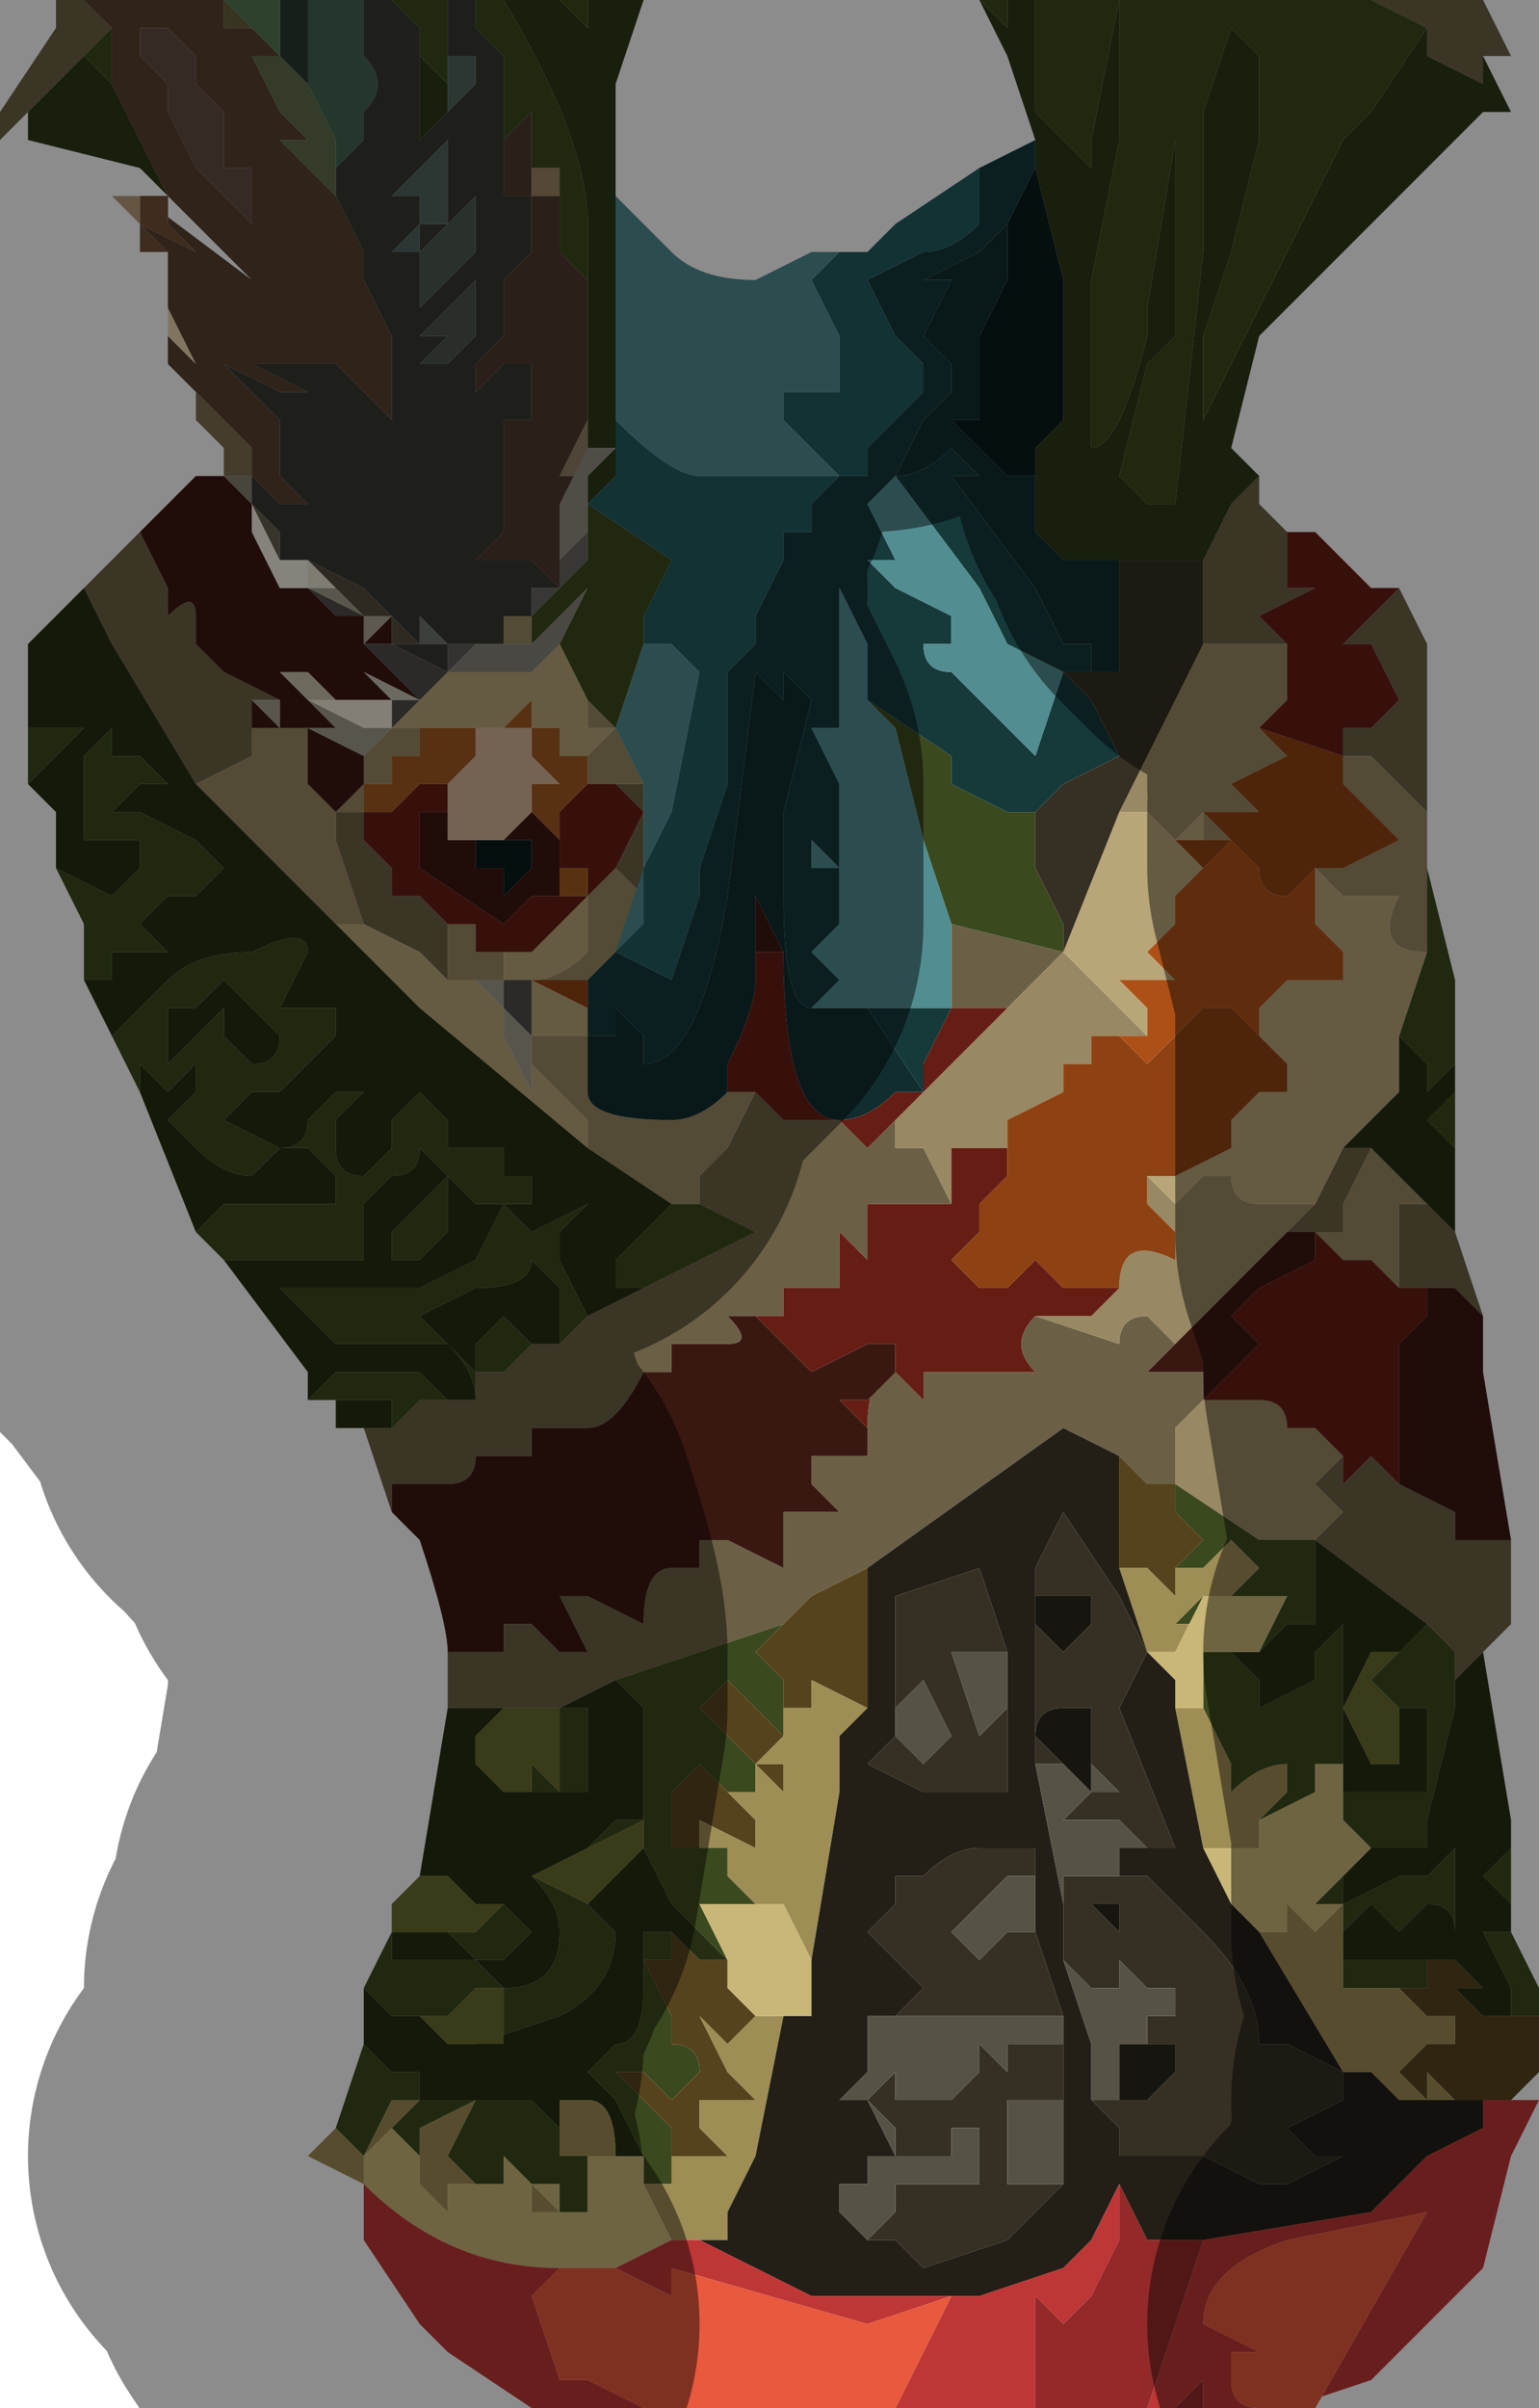 <?xml version="1.0" encoding="UTF-8" standalone="no"?>
<svg xmlns:xlink="http://www.w3.org/1999/xlink" height="4.3px" width="2.75px" xmlns="http://www.w3.org/2000/svg">
  <g transform="matrix(1.0, 0.0, 0.0, 1.0, 1.6, 2.15)">
    <path d="M0.65 -1.3 L0.65 -1.25 0.7 -1.2 0.7 -1.15 0.7 -1.1 0.75 -1.1 0.65 -1.05 0.7 -1.0 0.7 -1.0 0.65 -1.0 0.6 -1.0 0.55 -1.0 0.55 -1.0 0.55 -1.15 0.55 -1.15 0.6 -1.25 0.65 -1.3 M0.9 -1.1 L0.95 -1.0 0.95 -0.75 0.95 -0.7 0.9 -0.75 0.85 -0.8 0.8 -0.8 0.8 -0.85 0.85 -0.85 0.9 -0.9 0.85 -1.0 0.8 -1.0 0.85 -1.05 0.9 -1.1 M1.0 0.05 L1.05 0.2 1.0 0.15 0.95 0.15 0.9 0.15 0.9 0.0 0.95 0.0 1.0 0.05 M1.1 0.6 L1.1 0.75 1.05 0.8 1.0 0.85 1.0 0.8 0.95 0.75 0.75 0.6 0.8 0.55 0.75 0.5 0.8 0.45 0.8 0.5 0.85 0.45 0.9 0.5 1.0 0.55 1.0 0.6 1.05 0.6 1.1 0.6 M-0.8 0.9 L-0.8 0.8 -0.75 0.8 -0.7 0.8 -0.7 0.75 -0.65 0.75 -0.6 0.8 -0.55 0.8 -0.6 0.7 -0.6 0.7 -0.55 0.7 -0.45 0.75 Q-0.45 0.65 -0.4 0.65 L-0.35 0.65 -0.35 0.65 -0.35 0.6 -0.3 0.6 -0.2 0.65 -0.2 0.65 -0.2 0.55 -0.1 0.55 -0.1 0.55 -0.15 0.5 -0.15 0.45 -0.1 0.45 -0.05 0.45 -0.05 0.45 -0.05 0.4 -0.05 0.4 Q-0.05 0.3 0.0 0.3 L0.05 0.35 0.05 0.3 0.15 0.3 0.25 0.3 Q0.2 0.25 0.25 0.2 L0.4 0.25 Q0.4 0.2 0.45 0.2 L0.5 0.25 0.45 0.3 0.55 0.3 0.55 0.35 0.5 0.4 0.5 0.5 0.45 0.5 0.4 0.45 0.3 0.4 -0.05 0.65 -0.15 0.7 -0.2 0.75 -0.2 0.75 Q-0.35 0.8 -0.5 0.85 L-0.6 0.9 -0.7 0.9 -0.7 0.9 -0.75 0.9 -0.8 0.9 M-0.9 0.55 L-0.95 0.4 -0.95 0.4 -0.9 0.4 -0.85 0.35 -0.8 0.35 -0.75 0.35 -0.75 0.3 -0.7 0.3 -0.7 0.3 -0.65 0.25 -0.6 0.25 -0.6 0.25 -0.55 0.2 -0.45 0.15 -0.25 0.05 -0.35 0.0 -0.35 -0.05 -0.3 -0.1 -0.25 -0.2 -0.2 -0.15 -0.2 -0.15 -0.15 -0.15 -0.1 -0.15 -0.05 -0.1 0.0 -0.15 0.0 -0.1 0.05 -0.1 0.1 0.0 0.05 0.0 -0.05 0.0 -0.05 0.1 -0.1 0.05 -0.1 0.15 -0.2 0.15 -0.2 0.2 -0.25 0.2 -0.3 0.2 Q-0.25 0.25 -0.3 0.25 L-0.4 0.25 -0.4 0.3 -0.45 0.3 Q-0.5 0.4 -0.55 0.4 L-0.65 0.4 -0.65 0.45 -0.7 0.45 -0.75 0.45 Q-0.75 0.5 -0.8 0.5 L-0.9 0.5 -0.9 0.55 M-1.45 -1.1 L-1.4 -1.15 -1.35 -1.2 -1.3 -1.1 -1.3 -1.05 Q-1.25 -1.1 -1.25 -1.05 L-1.25 -1.0 -1.2 -0.95 -1.1 -0.9 -1.15 -0.9 -1.15 -0.9 -1.15 -0.85 -1.15 -0.8 -1.25 -0.75 -1.4 -1.0 -1.45 -1.1 M-1.25 -1.3 L-1.2 -1.3 -1.2 -1.3 -1.2 -1.3 -1.25 -1.3 M-1.55 -1.95 L-1.6 -1.9 -1.6 -1.95 -1.5 -2.1 -1.5 -2.15 -1.45 -2.15 -1.4 -2.1 -1.45 -2.05 -1.55 -1.95 M0.85 -2.15 L1.05 -2.15 1.1 -2.05 1.1 -2.05 1.05 -2.05 1.05 -2.0 0.95 -2.05 0.95 -2.1 0.85 -2.15 M0.3 -0.45 L0.2 -0.35 0.2 -0.35 0.1 -0.35 0.1 -0.5 0.3 -0.45 M0.75 0.0 L0.8 -0.1 0.85 -0.1 0.8 0.0 0.8 0.05 0.75 0.05 0.7 0.05 0.75 0.0 M-0.7 0.8 L-0.7 0.85 -0.7 0.8 M-0.45 -0.6 L-0.45 -0.6 -0.45 -0.55 -0.5 -0.6 -0.45 -0.7 -0.5 -0.75 -0.45 -0.75 -0.45 -0.6 M-0.95 -0.5 L-1.0 -0.65 -1.0 -0.7 -1.0 -0.7 -1.0 -0.7 -0.95 -0.7 -0.95 -0.7 -0.95 -0.7 -0.95 -0.65 -0.95 -0.65 -0.9 -0.6 -0.9 -0.55 -0.85 -0.55 -0.8 -0.5 -0.8 -0.45 -0.8 -0.4 -0.85 -0.45 -0.95 -0.5 M-0.6 0.9 L-0.6 0.9" fill="#6b6046" fill-rule="evenodd" stroke="none"/>
    <path d="M1.05 -2.05 L1.1 -1.95 1.05 -1.95 1.05 -1.95 0.75 -1.65 0.75 -1.65 0.65 -1.55 0.6 -1.35 0.65 -1.3 0.6 -1.25 0.55 -1.15 0.55 -1.15 0.5 -1.15 0.4 -1.15 0.4 -1.15 0.3 -1.15 0.25 -1.2 0.25 -1.3 0.25 -1.35 0.3 -1.4 0.3 -1.6 0.3 -1.65 0.25 -1.85 0.25 -1.9 0.2 -2.05 0.15 -2.15 0.2 -2.1 0.2 -2.15 0.25 -2.15 0.25 -1.95 0.3 -1.9 0.35 -1.85 0.35 -1.9 0.4 -2.15 0.4 -1.9 0.35 -1.65 0.35 -1.6 0.35 -1.4 Q0.35 -1.35 0.35 -1.35 0.4 -1.35 0.45 -1.55 L0.45 -1.6 0.5 -1.9 0.5 -2.1 0.5 -2.15 0.5 -2.15 0.5 -2.05 0.5 -2.0 0.5 -1.55 0.45 -1.5 0.4 -1.3 0.45 -1.25 0.5 -1.25 0.55 -1.7 0.55 -1.95 0.6 -2.1 0.6 -2.1 0.65 -2.05 0.65 -1.9 0.6 -1.7 0.55 -1.55 0.55 -1.4 0.75 -1.8 0.8 -1.9 0.85 -1.95 0.95 -2.1 0.95 -2.05 1.05 -2.0 1.05 -2.05 M-1.35 -1.85 L-1.55 -1.9 -1.55 -1.95 -1.45 -2.05 -1.4 -2.0 -1.35 -1.9 -1.35 -1.9 -1.3 -1.8 -1.35 -1.85 -1.4 -1.85 -1.35 -1.85 M-0.75 -2.15 L-0.65 -2.15 -0.6 -2.15 -0.6 -2.15 -0.6 -2.15 -0.55 -2.1 -0.55 -2.15 -0.45 -2.15 -0.5 -2.0 -0.5 -1.8 -0.5 -1.5 -0.5 -1.4 -0.5 -1.3 -0.55 -1.25 -0.55 -1.3 -0.55 -1.3 -0.5 -1.35 -0.55 -1.35 -0.55 -1.4 -0.55 -1.5 -0.55 -1.6 -0.55 -1.65 -0.55 -1.75 Q-0.55 -1.9 -0.7 -2.15 L-0.75 -2.15 M0.4 -2.15 L0.4 -2.15 M-0.85 -2.1 L-0.85 -2.05 -0.8 -2.0 -0.8 -1.95 -0.85 -1.9 -0.85 -1.95 -0.85 -2.1 M-0.6 -1.25 L-0.55 -1.3 -0.55 -1.35 -0.6 -1.25 M-0.55 -1.35 L-0.55 -1.35 -0.55 -1.35 M-0.55 -1.25 L-0.55 -1.25 -0.55 -1.25 -0.55 -1.25" fill="#2d3817" fill-rule="evenodd" stroke="none"/>
    <path d="M0.95 -0.7 L0.95 -0.7 0.95 -0.6 0.95 -0.45 Q0.85 -0.45 0.9 -0.55 L0.8 -0.55 0.8 -0.55 0.75 -0.6 0.75 -0.6 0.8 -0.6 0.9 -0.65 0.8 -0.75 0.8 -0.8 0.85 -0.8 0.9 -0.75 0.95 -0.7 M-0.55 -0.3 L-0.55 -0.3 -0.55 -0.35 -0.55 -0.3 -0.55 -0.2 Q-0.55 -0.15 -0.4 -0.15 -0.35 -0.15 -0.3 -0.2 L-0.25 -0.2 -0.25 -0.2 -0.3 -0.1 -0.35 -0.05 -0.35 0.0 -0.4 0.0 -0.55 -0.1 -0.55 -0.15 -0.65 -0.25 -0.65 -0.3 -0.6 -0.3 Q-0.55 -0.3 -0.55 -0.3 M0.7 -1.0 L0.7 -0.95 0.7 -0.9 0.65 -0.85 0.65 -0.85 0.7 -0.8 0.6 -0.75 0.65 -0.7 0.55 -0.7 0.6 -0.65 0.55 -0.65 0.55 -0.7 Q0.5 -0.65 0.5 -0.65 L0.45 -0.7 0.4 -0.7 0.55 -1.0 0.55 -1.0 0.6 -1.0 0.65 -1.0 0.7 -1.0 M0.45 -0.3 L0.35 -0.3 0.35 -0.25 0.3 -0.25 0.3 -0.2 0.2 -0.15 0.2 -0.1 0.1 -0.1 0.1 0.0 0.05 -0.1 0.0 -0.1 0.0 -0.15 0.2 -0.35 0.3 -0.45 0.3 -0.45 0.45 -0.3 M0.3 -0.45 L0.3 -0.45 M0.4 0.15 Q0.4 0.05 0.5 0.1 L0.5 0.05 0.45 0.0 0.45 -0.05 0.5 0.0 0.55 -0.05 0.55 -0.05 0.6 -0.05 Q0.6 0.0 0.65 0.0 L0.65 0.0 0.7 0.0 0.75 0.0 0.7 0.05 0.5 0.25 0.45 0.2 Q0.4 0.2 0.4 0.25 L0.25 0.2 0.35 0.2 0.4 0.15 M0.75 0.05 L0.8 0.05 0.8 0.0 0.85 -0.1 0.95 0.0 0.9 0.0 0.9 0.15 0.85 0.1 0.8 0.1 0.75 0.05 M0.8 0.45 L0.75 0.5 0.8 0.55 0.75 0.6 0.65 0.6 0.5 0.5 0.5 0.4 0.55 0.35 0.6 0.35 0.65 0.35 Q0.7 0.35 0.7 0.4 L0.75 0.4 0.8 0.45 M-0.7 -1.0 L-0.7 -1.05 -0.65 -1.05 -0.65 -1.0 -0.7 -1.0 M-1.1 -0.85 L-1.05 -0.85 -1.05 -0.85 -1.05 -0.85 -1.05 -0.75 -1.0 -0.7 -1.0 -0.65 -0.95 -0.5 -0.95 -0.5 -0.95 -0.5 -1.0 -0.5 -1.0 -0.5 -1.25 -0.75 -1.15 -0.8 -1.15 -0.85 -1.1 -0.85 M-0.95 -0.8 L-0.95 -0.8 -0.9 -0.85 -0.9 -0.85 -0.85 -0.85 -0.85 -0.85 -0.85 -0.8 -0.9 -0.8 -0.9 -0.75 -0.95 -0.75 -0.95 -0.7 -0.95 -0.7 -0.95 -0.7 -0.95 -0.7 -1.0 -0.7 -1.0 -0.7 -1.0 -0.7 -1.0 -0.7 -1.0 -0.7 -1.0 -0.7 -1.0 -0.7 -0.95 -0.75 -0.95 -0.8 -0.95 -0.8 M-1.05 -0.75 L-1.05 -0.75 M-0.5 -0.85 L-0.5 -0.85 -0.45 -0.75 -0.5 -0.75 -0.55 -0.75 -0.55 -0.8 -0.55 -0.8 -0.5 -0.85 -0.55 -0.85 -0.55 -0.9 -0.55 -0.9 -0.5 -0.85 M-0.75 -1.0 L-0.75 -1.0 -0.75 -1.0 -0.75 -1.0 M-0.8 -0.5 L-0.8 -0.5 -0.75 -0.5 -0.75 -0.45 -0.7 -0.45 -0.7 -0.4 -0.65 -0.4 -0.65 -0.4 Q-0.6 -0.4 -0.55 -0.45 L-0.55 -0.55 -0.55 -0.55 -0.5 -0.6 -0.45 -0.55 -0.45 -0.5 -0.5 -0.45 -0.55 -0.4 -0.65 -0.4 -0.7 -0.4 -0.7 -0.4 -0.75 -0.4 -0.8 -0.4 -0.8 -0.45 -0.8 -0.5 M-0.9 -0.85 L-0.9 -0.85 M-0.65 -0.4 L-0.65 -0.4" fill="#988863" fill-rule="evenodd" stroke="none"/>
    <path d="M0.95 -0.6 L1.0 -0.4 1.0 -0.25 1.0 -0.25 0.95 -0.2 0.95 -0.25 0.9 -0.3 0.95 -0.45 0.95 -0.6 M1.0 -0.15 L1.0 -0.1 0.95 -0.15 0.95 -0.15 1.0 -0.2 1.0 -0.15 M1.1 1.1 L1.1 1.2 1.1 1.25 1.05 1.2 1.1 1.15 1.1 1.1 M1.1 1.3 L1.15 1.4 1.15 1.45 1.1 1.45 1.1 1.4 1.05 1.3 1.1 1.3 M-1.0 1.65 L-0.95 1.5 -0.9 1.55 -0.85 1.55 -0.85 1.6 -0.75 1.6 -0.85 1.65 -0.85 1.7 -0.9 1.65 -0.85 1.6 -0.85 1.6 -0.9 1.6 -0.95 1.7 -1.0 1.65 -1.0 1.65 M-0.95 1.4 L-0.9 1.3 -0.9 1.3 -0.9 1.35 -0.85 1.35 -0.85 1.35 -0.8 1.35 -0.75 1.35 -0.8 1.3 -0.75 1.3 -0.7 1.25 -0.65 1.3 -0.65 1.3 -0.7 1.35 -0.75 1.35 -0.7 1.4 -0.7 1.4 Q-0.6 1.4 -0.6 1.3 L-0.6 1.3 Q-0.6 1.25 -0.65 1.2 L-0.7 1.15 -0.65 1.2 -0.55 1.15 -0.5 1.1 -0.45 1.1 -0.45 0.9 -0.5 0.85 Q-0.35 0.8 -0.2 0.75 L-0.25 0.8 -0.2 0.85 -0.2 0.9 -0.2 0.95 -0.3 0.85 -0.3 0.85 -0.35 0.9 -0.3 0.95 -0.3 0.95 -0.25 1.0 -0.25 1.05 -0.3 1.05 -0.35 1.0 -0.35 1.0 -0.4 1.05 -0.4 1.15 -0.35 1.15 -0.3 1.15 -0.3 1.2 -0.25 1.25 -0.25 1.25 -0.3 1.25 -0.3 1.25 -0.35 1.25 -0.3 1.35 -0.4 1.25 -0.45 1.15 -0.45 1.15 -0.45 1.1 -0.55 1.15 -0.65 1.2 -0.55 1.25 -0.55 1.25 -0.55 1.25 -0.5 1.3 Q-0.5 1.4 -0.6 1.45 L-0.75 1.5 -0.75 1.5 -0.7 1.5 -0.7 1.4 -0.75 1.4 -0.8 1.45 -0.8 1.45 -0.85 1.45 -0.85 1.45 -0.9 1.45 -0.95 1.4 M-1.0 0.4 L-1.0 0.35 -1.05 0.35 -1.0 0.3 -0.9 0.3 -0.85 0.3 -0.8 0.35 -0.85 0.35 -0.9 0.4 -0.9 0.35 -0.95 0.35 -1.0 0.35 -1.0 0.4 M-1.2 0.1 L-1.25 0.05 -1.2 0.0 -1.15 0.0 -1.1 0.0 Q-1.1 0.0 -1.05 0.0 L-1.0 0.0 -1.0 -0.05 -1.05 -0.1 -1.1 -0.1 -1.15 -0.05 -1.15 -0.05 Q-1.2 -0.05 -1.25 -0.1 L-1.25 -0.1 -1.3 -0.15 -1.25 -0.2 -1.25 -0.25 -1.3 -0.2 -1.3 -0.2 -1.35 -0.25 -1.35 -0.2 -1.4 -0.3 -1.35 -0.35 -1.3 -0.4 -1.3 -0.4 Q-1.25 -0.45 -1.15 -0.45 -1.05 -0.5 -1.05 -0.45 L-1.1 -0.35 -1.05 -0.35 -1.05 -0.35 -1.0 -0.35 -1.0 -0.3 -1.05 -0.25 -1.1 -0.2 -1.15 -0.2 -1.15 -0.2 -1.2 -0.15 -1.1 -0.1 Q-1.05 -0.1 -1.05 -0.15 L-1.0 -0.2 -0.95 -0.2 -0.95 -0.2 -1.0 -0.15 -1.0 -0.1 Q-1.0 -0.05 -0.95 -0.05 L-0.95 -0.05 -0.9 -0.1 -0.9 -0.15 -0.85 -0.2 -0.8 -0.15 -0.8 -0.1 -0.8 -0.1 -0.75 -0.1 -0.7 -0.1 -0.7 -0.05 -0.65 -0.05 -0.65 0.0 -0.7 0.0 -0.65 0.05 -0.55 0.0 -0.55 0.0 -0.6 0.05 -0.6 0.1 -0.55 0.2 -0.6 0.25 -0.6 0.15 -0.65 0.1 Q-0.65 0.15 -0.75 0.15 -0.85 0.2 -0.85 0.2 L-0.85 0.2 -0.75 0.3 -0.75 0.35 Q-0.75 0.3 -0.8 0.25 -0.85 0.25 -0.9 0.25 L-1.0 0.25 -1.1 0.15 -1.05 0.15 -0.85 0.15 -0.85 0.15 -0.75 0.1 -0.75 0.1 -0.7 0.0 -0.75 0.0 -0.8 -0.05 -0.8 0.05 -0.85 0.1 -0.9 0.1 -0.9 0.05 -0.85 0.0 -0.8 -0.05 -0.85 -0.1 -0.85 -0.1 Q-0.85 -0.05 -0.9 -0.05 L-0.95 0.0 -0.95 0.1 -1.0 0.1 -1.05 0.1 -1.15 0.1 -1.2 0.1 -1.2 0.1 M-1.45 -0.4 L-1.45 -0.5 -1.5 -0.6 -1.4 -0.55 -1.35 -0.6 -1.35 -0.6 -1.35 -0.65 -1.45 -0.65 Q-1.45 -0.65 -1.45 -0.7 L-1.45 -0.8 -1.4 -0.85 -1.4 -0.8 -1.35 -0.8 -1.3 -0.75 -1.35 -0.75 -1.4 -0.7 -1.4 -0.7 -1.35 -0.7 -1.35 -0.7 -1.25 -0.65 -1.2 -0.6 -1.25 -0.55 -1.3 -0.55 -1.35 -0.5 -1.3 -0.45 -1.3 -0.45 -1.35 -0.45 -1.4 -0.45 -1.4 -0.4 -1.45 -0.4 M-1.55 -0.75 L-1.55 -0.85 -1.5 -0.85 -1.5 -0.85 -1.45 -0.85 -1.5 -0.8 -1.55 -0.75 M-0.9 -2.15 L-0.8 -2.15 -0.8 -2.0 -0.85 -2.05 -0.85 -2.1 -0.85 -2.1 -0.9 -2.15 M-0.75 -2.15 L-0.75 -2.15 -0.7 -2.15 Q-0.55 -1.9 -0.55 -1.75 L-0.55 -1.65 -0.6 -1.7 -0.6 -1.8 -0.6 -1.85 -0.6 -1.85 -0.65 -1.85 -0.65 -1.95 -0.7 -1.9 -0.7 -1.95 -0.7 -2.05 -0.75 -2.1 -0.75 -2.15 M-0.65 -2.15 L-0.6 -2.15 -0.55 -2.15 -0.55 -2.1 -0.6 -2.15 -0.6 -2.15 -0.65 -2.15 M0.15 -2.15 L0.1 -2.15 0.2 -2.15 0.2 -2.1 0.15 -2.15 M0.25 -2.15 L0.4 -2.15 0.5 -2.15 0.85 -2.15 0.95 -2.1 0.85 -1.95 0.8 -1.9 0.75 -1.8 0.55 -1.4 0.55 -1.55 0.6 -1.7 0.65 -1.9 0.65 -2.05 0.6 -2.1 0.6 -2.1 0.55 -1.95 0.55 -1.7 0.5 -1.25 0.45 -1.25 0.4 -1.3 0.45 -1.5 0.5 -1.55 0.5 -2.0 0.5 -2.05 0.5 -2.15 0.5 -2.1 0.5 -1.9 0.45 -1.6 0.45 -1.55 Q0.4 -1.35 0.35 -1.35 0.35 -1.35 0.35 -1.4 L0.35 -1.6 0.35 -1.65 0.4 -1.9 0.4 -2.15 0.35 -1.9 0.35 -1.85 0.3 -1.9 0.25 -1.95 0.25 -2.15 M-0.05 -0.9 L0.1 -0.8 0.1 -0.75 0.2 -0.7 0.25 -0.7 0.25 -0.6 0.3 -0.5 0.3 -0.45 0.3 -0.45 0.1 -0.5 0.05 -0.65 0.0 -0.85 -0.05 -0.9 -0.05 -0.9 M1.0 0.85 L1.0 0.9 0.95 1.1 0.95 1.15 0.85 1.15 0.8 1.1 0.8 1.0 0.75 1.0 0.75 1.05 0.65 1.1 0.7 1.05 0.7 1.0 Q0.65 1.0 0.6 1.05 L0.6 1.0 0.55 0.9 0.55 0.8 0.6 0.8 0.65 0.85 0.65 0.9 0.75 0.85 0.75 0.8 0.8 0.75 0.8 0.85 0.8 1.05 0.9 1.05 0.95 1.05 0.95 0.9 0.9 0.9 0.85 0.85 0.9 0.8 0.95 0.75 1.0 0.8 1.0 0.85 M0.8 1.2 L0.8 1.25 0.9 1.2 0.95 1.2 1.0 1.15 1.0 1.25 1.0 1.3 Q1.0 1.25 0.95 1.25 L0.9 1.3 0.85 1.25 0.8 1.3 0.75 1.3 0.8 1.3 0.8 1.25 0.75 1.25 0.8 1.2 M0.8 1.35 L0.85 1.35 0.9 1.35 0.95 1.35 0.95 1.4 0.9 1.4 0.85 1.4 0.8 1.4 0.8 1.35 M0.5 0.5 L0.65 0.6 0.75 0.6 0.75 0.75 0.7 0.75 0.65 0.8 0.7 0.7 0.65 0.7 0.55 0.7 0.5 0.75 0.55 0.75 0.65 0.65 0.6 0.6 0.55 0.65 0.5 0.65 0.55 0.6 0.5 0.55 0.5 0.5 M0.9 0.95 L0.9 1.0 0.9 0.95 M-0.85 -1.95 L-0.85 -1.9 -0.85 -1.85 -0.85 -1.95 M-0.55 -1.25 L-0.4 -1.15 -0.4 -1.15 -0.45 -1.05 -0.45 -1.0 -0.5 -0.85 -0.55 -0.9 -0.6 -1.0 -0.6 -1.0 -0.65 -1.0 -0.65 -1.05 -0.55 -1.15 -0.55 -1.25 -0.55 -1.25 M-1.45 -2.05 L-1.4 -2.1 -1.4 -2.0 -1.45 -2.05 M-1.2 -0.35 L-1.2 -0.3 -1.15 -0.25 Q-1.1 -0.25 -1.1 -0.3 L-1.15 -0.35 -1.2 -0.4 -1.25 -0.35 -1.3 -0.35 -1.3 -0.3 -1.3 -0.25 -1.25 -0.3 -1.25 -0.3 -1.2 -0.35 -1.2 -0.35 M-0.45 0.15 L-0.5 0.15 -0.5 0.1 -0.45 0.05 -0.4 0.0 -0.35 0.0 -0.25 0.05 -0.45 0.15 M-0.6 -1.0 L-0.55 -1.0 -0.55 -1.0 -0.6 -1.0 -0.55 -1.1 Q-0.55 -1.1 -0.6 -1.05 L-0.6 -1.05 -0.65 -1.0 -0.6 -1.0 M-0.7 0.3 L-0.75 0.3 -0.75 0.25 -0.7 0.2 -0.65 0.25 -0.65 0.25 -0.7 0.3 -0.7 0.3 M-0.6 0.9 L-0.6 0.9 -0.55 0.9 -0.55 1.05 -0.6 1.05 -0.65 1.05 -0.65 1.05 -0.65 1.0 -0.6 1.05 -0.6 1.0 -0.6 0.95 -0.6 0.9 M-0.35 1.7 L-0.4 1.7 -0.4 1.75 -0.45 1.75 -0.45 1.7 -0.45 1.7 -0.5 1.6 -0.55 1.55 -0.55 1.55 -0.5 1.5 -0.5 1.5 Q-0.45 1.5 -0.45 1.4 L-0.45 1.3 -0.4 1.3 -0.4 1.35 -0.45 1.35 -0.4 1.45 -0.4 1.5 Q-0.35 1.5 -0.35 1.55 L-0.4 1.6 -0.45 1.55 -0.5 1.55 -0.4 1.65 -0.4 1.7 -0.35 1.7 M-0.55 1.75 L-0.55 1.8 -0.6 1.8 -0.6 1.75 -0.65 1.75 -0.65 1.75 -0.7 1.7 -0.7 1.75 -0.7 1.75 -0.75 1.75 -0.8 1.7 -0.75 1.6 -0.75 1.6 -0.7 1.6 -0.65 1.6 -0.6 1.65 -0.6 1.7 -0.6 1.7 -0.55 1.7 -0.55 1.75 -0.55 1.75 M-0.95 1.7 L-0.95 1.7 M-0.9 1.3 L-0.9 1.3 M-0.65 1.75 L-0.65 1.75" fill="#3b491e" fill-rule="evenodd" stroke="none"/>
    <path d="M0.75 -0.6 L0.8 -0.55 0.8 -0.55 0.9 -0.55 Q0.85 -0.45 0.95 -0.45 L0.9 -0.3 0.9 -0.2 0.85 -0.15 0.8 -0.1 0.75 0.0 0.7 0.0 0.65 0.0 0.65 0.0 Q0.6 0.0 0.6 -0.05 L0.55 -0.05 0.55 -0.05 0.5 0.0 0.45 -0.05 0.5 -0.05 0.6 -0.1 0.6 -0.15 0.65 -0.2 0.7 -0.2 0.7 -0.25 0.65 -0.3 0.65 -0.3 0.65 -0.35 0.7 -0.4 0.8 -0.4 0.8 -0.45 0.75 -0.5 0.75 -0.6 M0.4 -0.7 L0.45 -0.7 0.5 -0.65 Q0.5 -0.65 0.55 -0.7 L0.55 -0.65 0.5 -0.65 0.5 -0.65 0.55 -0.6 0.5 -0.55 0.5 -0.5 0.45 -0.45 0.5 -0.4 0.4 -0.4 0.45 -0.35 0.45 -0.3 0.3 -0.45 0.4 -0.7 M-0.8 -0.95 L-0.75 -0.95 -0.75 -0.95 -0.7 -0.95 -0.65 -0.95 -0.65 -0.95 -0.6 -0.95 -0.65 -0.95 -0.6 -1.0 -0.65 -1.0 -0.65 -0.95 -0.65 -1.0 -0.6 -1.0 -0.6 -1.0 -0.55 -0.9 -0.55 -0.9 -0.6 -0.9 -0.6 -0.9 -0.6 -0.95 -0.65 -0.95 -0.6 -0.95 -0.6 -0.9 -0.55 -0.9 -0.55 -0.9 -0.55 -0.85 -0.5 -0.85 -0.55 -0.8 -0.55 -0.8 -0.55 -0.8 -0.6 -0.8 -0.6 -0.85 -0.65 -0.85 -0.65 -0.9 -0.7 -0.85 -0.75 -0.85 -0.75 -0.85 -0.85 -0.85 -0.85 -0.85 -0.9 -0.85 -0.85 -0.9 -0.85 -0.9 -0.8 -0.95 -0.8 -0.95 M-1.0 -0.5 L-1.0 -0.5 -0.95 -0.5 -0.95 -0.5 -0.95 -0.5 -0.85 -0.45 -0.8 -0.4 -0.75 -0.4 -0.7 -0.35 -0.7 -0.3 -0.65 -0.2 -0.65 -0.2 -0.65 -0.25 -0.65 -0.25 -0.55 -0.15 -0.55 -0.1 -0.85 -0.35 -1.0 -0.5 M-0.55 -0.9 L-0.55 -0.9 M-0.85 -0.9 L-0.85 -0.9 M-0.75 -0.45 L-0.7 -0.45 -0.7 -0.45 -0.65 -0.45 -0.65 -0.45 -0.55 -0.55 -0.55 -0.45 Q-0.6 -0.4 -0.65 -0.4 L-0.65 -0.4 -0.7 -0.4 -0.7 -0.45 -0.75 -0.45 M-0.65 -0.3 L-0.65 -0.4 -0.55 -0.35 -0.55 -0.3 Q-0.55 -0.3 -0.6 -0.3 L-0.65 -0.3 M-0.65 -0.4 L-0.65 -0.4" fill="#b8a578" fill-rule="evenodd" stroke="none"/>
    <path d="M0.15 -1.85 L0.25 -1.9 0.25 -1.85 0.2 -1.75 0.2 -1.75 0.15 -1.7 0.05 -1.65 0.1 -1.65 0.05 -1.55 0.1 -1.5 0.1 -1.45 0.05 -1.4 0.0 -1.3 0.0 -1.3 Q0.05 -1.3 0.1 -1.35 L0.15 -1.3 0.1 -1.3 0.25 -1.1 0.3 -1.0 0.35 -1.0 0.35 -0.95 0.3 -0.95 0.35 -0.9 0.4 -0.8 0.3 -0.75 0.25 -0.7 0.2 -0.7 0.1 -0.75 0.1 -0.8 -0.05 -0.9 -0.05 -1.0 -0.1 -1.1 -0.1 -1.1 -0.1 -1.0 -0.1 -0.85 -0.15 -0.85 -0.15 -0.85 -0.1 -0.75 -0.1 -0.6 -0.15 -0.65 -0.15 -0.6 -0.1 -0.6 -0.1 -0.55 -0.1 -0.5 -0.15 -0.45 -0.1 -0.4 -0.15 -0.35 Q-0.2 -0.35 -0.2 -0.55 L-0.2 -0.7 -0.15 -0.9 -0.2 -0.95 -0.2 -0.9 -0.25 -0.95 -0.25 -0.95 -0.3 -0.55 Q-0.35 -0.25 -0.45 -0.25 L-0.45 -0.3 -0.5 -0.35 -0.5 -0.3 -0.55 -0.3 -0.55 -0.3 -0.55 -0.4 -0.5 -0.45 -0.5 -0.45 -0.4 -0.4 Q-0.4 -0.4 -0.35 -0.55 L-0.35 -0.6 -0.3 -0.75 -0.3 -0.95 -0.25 -1.0 -0.25 -1.05 -0.2 -1.15 -0.2 -1.2 -0.15 -1.2 -0.15 -1.25 -0.1 -1.3 -0.05 -1.3 -0.05 -1.35 0.0 -1.4 0.05 -1.45 0.05 -1.5 0.0 -1.55 -0.05 -1.65 0.05 -1.7 Q0.1 -1.7 0.15 -1.75 L0.15 -1.85 M-0.55 -0.3 L-0.55 -0.3 M0.15 -1.1 L0.0 -1.3 -0.05 -1.25 0.0 -1.15 -0.05 -1.15 -0.05 -1.15 0.0 -1.1 0.1 -1.05 0.1 -1.0 0.05 -1.0 0.05 -1.0 Q0.05 -0.95 0.1 -0.95 L0.15 -0.9 0.2 -0.85 0.15 -0.85 0.15 -0.85 0.2 -0.85 0.25 -0.8 0.3 -0.95 0.2 -1.0 0.15 -1.1 M0.1 -0.35 L0.05 -0.25 0.05 -0.2 -0.05 -0.35 -0.05 -0.35 0.0 -0.35 0.1 -0.35" fill="#16393a" fill-rule="evenodd" stroke="none"/>
    <path d="M-0.1 -1.7 L-0.05 -1.7 0.0 -1.75 0.15 -1.85 0.15 -1.75 Q0.1 -1.7 0.05 -1.7 L-0.05 -1.65 0.0 -1.55 0.05 -1.5 0.05 -1.45 0.0 -1.4 -0.05 -1.35 -0.05 -1.3 -0.1 -1.3 -0.15 -1.25 -0.15 -1.2 -0.2 -1.2 -0.2 -1.15 -0.25 -1.05 -0.25 -1.0 -0.3 -0.95 -0.3 -0.75 -0.35 -0.6 -0.35 -0.55 Q-0.4 -0.4 -0.4 -0.4 L-0.5 -0.45 -0.45 -0.6 -0.4 -0.7 -0.35 -0.95 -0.4 -1.0 -0.4 -1.0 -0.45 -1.0 -0.45 -1.05 -0.4 -1.15 -0.4 -1.15 -0.55 -1.25 -0.5 -1.3 -0.5 -1.4 Q-0.4 -1.3 -0.35 -1.3 L-0.3 -1.3 -0.1 -1.3 -0.1 -1.3 -0.15 -1.35 -0.2 -1.4 -0.2 -1.45 -0.15 -1.45 -0.1 -1.45 -0.1 -1.55 -0.15 -1.65 -0.1 -1.7 M-0.55 -1.25 L-0.55 -1.25 -0.55 -1.25 M-0.45 -0.6 L-0.45 -0.6" fill="#235b5d" fill-rule="evenodd" stroke="none"/>
    <path d="M0.2 -1.75 L0.2 -1.65 0.15 -1.55 0.15 -1.5 0.15 -1.45 0.15 -1.4 0.1 -1.4 0.2 -1.3 0.25 -1.3 0.25 -1.2 0.3 -1.15 0.4 -1.15 0.4 -1.15 0.4 -0.95 0.35 -0.95 0.35 -1.0 0.3 -1.0 0.25 -1.1 0.1 -1.3 0.15 -1.3 0.1 -1.35 Q0.05 -1.3 0.0 -1.3 L0.0 -1.3 0.05 -1.4 0.1 -1.45 0.1 -1.5 0.05 -1.55 0.1 -1.65 0.05 -1.65 0.15 -1.7 0.2 -1.75 M-0.55 -0.3 L-0.55 -0.3 -0.5 -0.3 -0.5 -0.35 -0.45 -0.3 -0.45 -0.25 Q-0.35 -0.25 -0.3 -0.55 L-0.25 -0.95 -0.25 -0.95 -0.2 -0.9 -0.2 -0.95 -0.15 -0.9 -0.2 -0.7 -0.2 -0.55 Q-0.2 -0.35 -0.15 -0.35 L-0.1 -0.35 -0.05 -0.35 0.05 -0.2 0.0 -0.2 Q-0.05 -0.15 -0.1 -0.15 L-0.1 -0.15 Q-0.2 -0.15 -0.2 -0.45 L-0.25 -0.55 -0.25 -0.7 -0.25 -0.7 -0.25 -0.45 -0.25 -0.4 Q-0.25 -0.35 -0.3 -0.25 L-0.3 -0.2 Q-0.35 -0.15 -0.4 -0.15 -0.55 -0.15 -0.55 -0.2 L-0.55 -0.3" fill="#112d2e" fill-rule="evenodd" stroke="none"/>
    <path d="M-0.5 -1.8 L-0.4 -1.7 Q-0.35 -1.65 -0.25 -1.65 L-0.15 -1.7 -0.1 -1.7 -0.15 -1.65 -0.1 -1.55 -0.1 -1.45 -0.15 -1.45 -0.2 -1.45 -0.2 -1.4 -0.15 -1.35 -0.1 -1.3 -0.1 -1.3 -0.3 -1.3 -0.35 -1.3 Q-0.4 -1.3 -0.5 -1.4 L-0.5 -1.5 -0.5 -1.8 M-0.5 -0.45 L-0.5 -0.45 -0.55 -0.4 -0.5 -0.45 -0.45 -0.5 -0.45 -0.55 -0.45 -0.6 -0.5 -0.45 M-0.15 -0.35 L-0.1 -0.4 -0.15 -0.45 -0.1 -0.5 -0.1 -0.55 -0.1 -0.6 -0.15 -0.6 -0.15 -0.65 -0.1 -0.6 -0.1 -0.75 -0.15 -0.85 -0.15 -0.85 -0.1 -0.85 -0.1 -1.0 -0.1 -1.1 -0.1 -1.1 -0.05 -1.0 -0.05 -0.9 -0.05 -0.9 0.0 -0.85 0.05 -0.65 0.1 -0.5 0.1 -0.35 0.1 -0.35 0.0 -0.35 -0.05 -0.35 -0.05 -0.35 -0.1 -0.35 -0.15 -0.35 M0.15 -1.1 L0.2 -1.0 0.3 -0.95 0.25 -0.8 0.2 -0.85 0.15 -0.85 0.15 -0.85 0.2 -0.85 0.15 -0.9 0.1 -0.95 Q0.05 -0.95 0.05 -1.0 L0.05 -1.0 0.1 -1.0 0.1 -1.05 0.0 -1.1 -0.05 -1.15 -0.05 -1.15 0.0 -1.15 -0.05 -1.25 0.0 -1.3 0.15 -1.1 M-0.45 -1.05 L-0.45 -1.0 -0.4 -1.0 -0.4 -1.0 -0.35 -0.95 -0.4 -0.7 -0.45 -0.6 -0.45 -0.75 -0.5 -0.85 -0.45 -1.0 -0.45 -1.05 M-0.5 -0.85 L-0.5 -0.85" fill="#518d91" fill-rule="evenodd" stroke="none"/>
    <path d="M0.25 -1.85 L0.3 -1.65 0.3 -1.6 0.3 -1.4 0.25 -1.35 0.25 -1.3 0.2 -1.3 0.1 -1.4 0.15 -1.4 0.15 -1.45 0.15 -1.5 0.15 -1.55 0.2 -1.65 0.2 -1.75 0.2 -1.75 0.25 -1.85 M-0.75 -0.65 L-0.7 -0.65 -0.7 -0.65 -0.65 -0.65 -0.65 -0.6 -0.7 -0.55 -0.7 -0.6 -0.75 -0.6 -0.75 -0.6 -0.75 -0.65 -0.75 -0.65" fill="#0a1b1c" fill-rule="evenodd" stroke="none"/>
    <path d="M0.7 -1.2 L0.75 -1.2 0.85 -1.1 0.9 -1.1 0.85 -1.05 0.8 -1.0 0.85 -1.0 0.9 -0.9 0.85 -0.85 0.8 -0.85 0.8 -0.8 0.65 -0.85 0.7 -0.9 0.7 -0.95 0.7 -1.0 0.7 -1.0 0.65 -1.05 0.75 -1.1 0.7 -1.1 0.7 -1.15 0.7 -1.2 M0.2 -0.35 L0.0 -0.15 -0.05 -0.1 -0.1 -0.15 Q-0.05 -0.15 0.0 -0.2 L0.05 -0.2 0.05 -0.25 0.1 -0.35 0.2 -0.35 0.2 -0.35 M0.1 0.0 L0.1 -0.1 0.2 -0.1 0.2 -0.05 0.15 0.0 0.15 0.05 0.1 0.1 0.15 0.15 0.2 0.15 0.25 0.1 0.3 0.15 0.35 0.15 0.4 0.15 0.35 0.2 0.25 0.2 Q0.2 0.25 0.25 0.3 L0.15 0.3 0.05 0.3 0.05 0.35 0.0 0.3 Q-0.05 0.3 -0.05 0.4 L-0.05 0.4 -0.1 0.35 -0.05 0.35 0.0 0.3 0.0 0.25 -0.05 0.25 -0.15 0.3 -0.25 0.2 -0.2 0.2 -0.2 0.15 -0.1 0.15 -0.1 0.05 -0.05 0.1 -0.05 0.0 0.05 0.0 0.1 0.0 M0.1 -0.35 L0.1 -0.35 M0.75 0.05 L0.8 0.1 0.85 0.1 0.9 0.15 0.95 0.15 0.95 0.2 0.9 0.25 0.9 0.35 0.9 0.5 0.85 0.45 0.8 0.5 0.8 0.45 0.75 0.4 0.7 0.4 Q0.7 0.35 0.65 0.35 L0.6 0.35 0.55 0.35 0.6 0.3 0.65 0.25 0.6 0.2 0.65 0.15 0.75 0.1 0.75 0.05 M-0.2 -0.45 Q-0.2 -0.15 -0.1 -0.15 L-0.1 -0.15 -0.15 -0.15 -0.2 -0.15 -0.2 -0.15 -0.25 -0.2 -0.25 -0.2 -0.3 -0.2 -0.3 -0.25 Q-0.25 -0.35 -0.25 -0.4 L-0.25 -0.45 -0.2 -0.45 M-0.95 -0.65 L-0.95 -0.7 -0.9 -0.7 -0.9 -0.7 -0.85 -0.75 -0.85 -0.75 -0.8 -0.75 -0.8 -0.75 -0.75 -0.75 -0.75 -0.75 -0.8 -0.75 -0.8 -0.75 -0.8 -0.7 -0.85 -0.7 -0.85 -0.7 -0.85 -0.65 -0.85 -0.6 -0.7 -0.5 -0.7 -0.5 -0.65 -0.55 -0.65 -0.55 -0.6 -0.55 -0.6 -0.6 -0.6 -0.7 -0.6 -0.7 -0.55 -0.75 -0.6 -0.75 -0.6 -0.75 -0.55 -0.75 -0.55 -0.8 -0.55 -0.75 -0.5 -0.75 -0.45 -0.7 -0.5 -0.6 -0.55 -0.55 -0.55 -0.55 -0.55 -0.6 -0.6 -0.6 -0.6 -0.55 -0.55 -0.55 -0.55 -0.55 -0.65 -0.45 -0.65 -0.45 -0.7 -0.45 -0.7 -0.45 -0.75 -0.45 -0.75 -0.5 -0.8 -0.5 -0.8 -0.5 -0.85 -0.55 -0.9 -0.55 -0.9 -0.6 -0.95 -0.65 -0.95 -0.65 M-0.9 -0.6 L-0.9 -0.65 -0.9 -0.65 -0.9 -0.6 M-0.8 -0.55 L-0.8 -0.55 -0.8 -0.55 -0.75 -0.55 -0.75 -0.55 -0.8 -0.55" fill="#661d14" fill-rule="evenodd" stroke="none"/>
    <path d="M0.4 -1.15 L0.5 -1.15 0.55 -1.15 0.55 -1.0 0.4 -0.7 0.3 -0.45 0.3 -0.5 0.25 -0.6 0.25 -0.7 0.3 -0.75 0.4 -0.8 0.35 -0.9 0.3 -0.95 0.35 -0.95 0.4 -0.95 0.4 -1.15 M0.25 0.75 L0.3 0.8 0.35 0.75 0.35 0.7 0.3 0.7 0.25 0.7 0.25 0.75 M0.35 1.0 L0.35 0.9 0.3 0.9 Q0.25 0.9 0.25 0.95 L0.3 1.0 0.25 1.0 0.25 0.65 0.3 0.55 0.4 0.7 0.45 0.8 0.4 0.9 0.5 1.15 0.45 1.15 0.4 1.1 0.35 1.1 0.3 1.1 0.35 1.05 0.4 1.05 0.35 1.0 M0.0 0.95 L0.0 0.95 0.05 1.0 0.1 0.95 0.05 0.85 0.0 0.9 0.0 0.7 0.15 0.65 0.2 0.8 0.1 0.8 0.15 0.95 0.2 0.9 0.2 1.05 0.15 1.05 0.1 1.05 0.05 1.05 -0.05 1.0 0.0 0.95 M-0.05 1.45 L0.0 1.45 0.05 1.4 0.0 1.35 -0.05 1.3 0.0 1.25 0.0 1.2 0.05 1.2 Q0.1 1.15 0.15 1.15 L0.2 1.15 0.25 1.15 0.25 1.2 0.2 1.2 0.15 1.25 0.1 1.3 0.15 1.35 0.2 1.3 0.25 1.3 0.3 1.45 0.25 1.45 0.2 1.45 0.15 1.45 0.1 1.45 0.05 1.45 0.0 1.45 -0.05 1.45 M0.3 1.25 L0.3 1.2 0.35 1.2 0.4 1.2 0.45 1.2 0.55 1.3 Q0.65 1.4 0.65 1.5 L0.7 1.5 0.8 1.55 0.8 1.6 0.7 1.65 0.75 1.7 0.8 1.7 0.7 1.75 0.65 1.75 0.55 1.7 0.45 1.7 0.4 1.7 0.4 1.7 0.4 1.65 0.35 1.6 0.4 1.6 0.4 1.55 0.4 1.6 0.45 1.6 0.5 1.55 0.5 1.5 0.45 1.5 0.45 1.45 0.5 1.45 0.5 1.4 0.45 1.4 0.4 1.35 0.4 1.4 0.35 1.4 0.3 1.35 0.3 1.25 M0.4 1.25 Q0.35 1.25 0.35 1.25 L0.4 1.3 0.4 1.25 M-0.05 1.85 L0.0 1.8 0.0 1.75 0.15 1.75 0.15 1.65 0.1 1.65 0.1 1.7 0.05 1.7 Q0.0 1.7 0.0 1.7 L0.0 1.65 -0.05 1.6 0.0 1.55 0.0 1.6 0.05 1.6 0.1 1.6 0.15 1.55 Q0.15 1.5 0.15 1.5 L0.2 1.55 0.2 1.5 0.3 1.5 0.3 1.6 0.25 1.6 0.2 1.6 0.2 1.65 0.2 1.75 0.3 1.75 0.2 1.85 0.05 1.9 0.0 1.85 0.1 1.85 0.05 1.85 0.0 1.85 -0.05 1.85" fill="#353023" fill-rule="evenodd" stroke="none"/>
    <path d="M-0.55 -0.4 L-0.55 -0.3 -0.55 -0.35 -0.65 -0.4 -0.55 -0.4 M0.65 -0.85 L0.8 -0.8 0.8 -0.75 0.9 -0.65 0.8 -0.6 0.75 -0.6 0.75 -0.6 0.75 -0.6 0.7 -0.55 Q0.65 -0.55 0.65 -0.6 L0.6 -0.65 0.55 -0.6 0.5 -0.65 0.55 -0.65 0.6 -0.65 0.55 -0.7 0.65 -0.7 0.6 -0.75 0.7 -0.8 0.65 -0.85 0.65 -0.85 M0.35 -0.3 Q0.35 -0.3 0.4 -0.3 L0.45 -0.25 0.5 -0.3 0.55 -0.35 0.6 -0.35 0.65 -0.3 0.65 -0.3 0.7 -0.25 0.7 -0.2 0.65 -0.2 0.6 -0.15 0.6 -0.1 0.5 -0.05 0.45 -0.05 0.45 0.0 0.5 0.05 0.5 0.1 Q0.4 0.05 0.4 0.15 L0.35 0.15 0.3 0.15 0.25 0.1 0.2 0.15 0.15 0.15 0.1 0.1 0.15 0.05 0.15 0.0 0.2 -0.05 0.2 -0.1 0.2 -0.15 0.3 -0.2 0.3 -0.25 0.35 -0.25 0.35 -0.3" fill="#8e4213" fill-rule="evenodd" stroke="none"/>
    <path d="M0.5 -0.65 L0.55 -0.6 0.6 -0.65 0.65 -0.6 Q0.65 -0.55 0.7 -0.55 L0.75 -0.6 0.75 -0.6 0.75 -0.5 0.8 -0.45 0.8 -0.4 0.7 -0.4 0.65 -0.35 0.65 -0.3 0.6 -0.35 0.55 -0.35 0.5 -0.3 0.45 -0.25 0.4 -0.3 Q0.35 -0.3 0.35 -0.3 L0.45 -0.3 0.45 -0.35 0.4 -0.4 0.5 -0.4 0.45 -0.45 0.5 -0.5 0.5 -0.55 0.55 -0.6 0.5 -0.65 0.5 -0.65" fill="#ad5017" fill-rule="evenodd" stroke="none"/>
    <path d="M1.0 -0.25 L1.0 -0.15 1.0 -0.2 0.95 -0.15 0.95 -0.15 1.0 -0.1 1.0 0.05 0.95 0.0 0.85 -0.1 0.8 -0.1 0.85 -0.15 0.9 -0.2 0.9 -0.3 0.95 -0.25 0.95 -0.2 1.0 -0.25 1.0 -0.25 M1.05 0.8 L1.1 1.1 1.1 1.15 1.05 1.2 1.1 1.25 1.1 1.3 1.05 1.3 1.1 1.4 1.1 1.45 Q1.05 1.45 1.05 1.45 L1.0 1.4 1.05 1.4 1.0 1.35 0.95 1.35 0.9 1.35 0.85 1.35 0.8 1.35 0.8 1.3 0.85 1.25 0.9 1.3 0.95 1.25 Q1.0 1.25 1.0 1.3 L1.0 1.25 1.0 1.15 0.95 1.2 0.9 1.2 0.8 1.25 0.8 1.2 0.85 1.15 0.95 1.15 0.95 1.1 1.0 0.9 1.0 0.85 1.05 0.8 M-0.95 1.5 L-0.95 1.4 -0.9 1.45 -0.85 1.45 -0.85 1.45 -0.8 1.5 -0.75 1.5 -0.75 1.5 -0.6 1.45 Q-0.5 1.4 -0.5 1.3 L-0.55 1.25 -0.55 1.25 -0.55 1.25 -0.5 1.2 -0.45 1.15 -0.45 1.15 -0.4 1.25 -0.3 1.35 -0.3 1.4 -0.3 1.35 -0.35 1.35 -0.4 1.3 -0.45 1.3 -0.45 1.4 Q-0.45 1.5 -0.5 1.5 L-0.5 1.5 -0.55 1.55 -0.55 1.55 -0.5 1.6 -0.45 1.7 -0.45 1.7 -0.45 1.7 -0.5 1.7 Q-0.5 1.6 -0.55 1.6 L-0.55 1.6 -0.6 1.6 -0.6 1.65 -0.65 1.6 -0.7 1.6 -0.75 1.6 -0.85 1.6 -0.85 1.55 -0.9 1.55 -0.95 1.5 M-0.85 1.2 L-0.8 0.9 -0.75 0.9 -0.7 0.9 -0.75 0.95 -0.75 1.0 -0.7 1.05 -0.65 1.05 -0.65 1.05 -0.6 1.05 -0.55 1.05 -0.55 0.9 -0.6 0.9 -0.5 0.85 -0.45 0.9 -0.45 1.1 -0.5 1.1 -0.55 1.15 -0.65 1.2 -0.7 1.15 -0.65 1.2 Q-0.6 1.25 -0.6 1.3 L-0.6 1.3 Q-0.6 1.4 -0.7 1.4 L-0.7 1.4 -0.75 1.35 -0.7 1.35 -0.65 1.3 -0.65 1.3 -0.7 1.25 -0.75 1.25 -0.8 1.2 -0.85 1.2 M-0.95 0.4 L-1.0 0.4 -1.0 0.35 -0.95 0.35 -0.9 0.35 -0.9 0.4 -0.95 0.4 M-1.05 0.35 L-1.05 0.3 -1.2 0.1 -1.2 0.1 -1.15 0.1 -1.05 0.1 -1.0 0.1 -0.95 0.1 -0.95 0.0 -0.9 -0.05 Q-0.85 -0.05 -0.85 -0.1 L-0.85 -0.1 -0.8 -0.05 -0.85 0.0 -0.9 0.05 -0.9 0.1 -0.85 0.1 -0.8 0.05 -0.8 -0.05 -0.75 0.0 -0.7 0.0 -0.75 0.1 -0.75 0.1 -0.85 0.15 -0.85 0.15 -1.05 0.15 -1.1 0.15 -1.0 0.25 -0.9 0.25 Q-0.85 0.25 -0.8 0.25 -0.75 0.3 -0.75 0.35 L-0.8 0.35 -0.85 0.3 -0.9 0.3 -1.0 0.3 -1.05 0.35 M-1.25 0.05 L-1.35 -0.2 -1.35 -0.25 -1.3 -0.2 -1.3 -0.2 -1.25 -0.25 -1.25 -0.2 -1.3 -0.15 -1.25 -0.1 -1.25 -0.1 Q-1.2 -0.05 -1.15 -0.05 L-1.15 -0.05 -1.1 -0.1 -1.05 -0.1 -1.0 -0.05 -1.0 0.0 -1.05 0.0 Q-1.1 0.0 -1.1 0.0 L-1.15 0.0 -1.2 0.0 -1.25 0.05 M-1.4 -0.3 L-1.45 -0.4 -1.4 -0.4 -1.4 -0.45 -1.35 -0.45 -1.3 -0.45 -1.3 -0.45 -1.35 -0.5 -1.3 -0.55 -1.25 -0.55 -1.2 -0.6 -1.25 -0.65 -1.35 -0.7 -1.35 -0.7 -1.4 -0.7 -1.4 -0.7 -1.35 -0.75 -1.3 -0.75 -1.35 -0.8 -1.4 -0.8 -1.4 -0.85 -1.45 -0.8 -1.45 -0.7 Q-1.45 -0.65 -1.45 -0.65 L-1.35 -0.65 -1.35 -0.6 -1.35 -0.6 -1.4 -0.55 -1.5 -0.6 -1.5 -0.7 -1.55 -0.75 -1.5 -0.8 -1.45 -0.85 -1.5 -0.85 -1.5 -0.85 -1.55 -0.85 -1.55 -1.0 -1.45 -1.1 -1.4 -1.0 -1.25 -0.75 -1.0 -0.5 -0.85 -0.35 -0.55 -0.1 -0.4 0.0 -0.45 0.05 -0.5 0.1 -0.5 0.15 -0.45 0.15 -0.55 0.2 -0.6 0.1 -0.6 0.05 -0.55 0.0 -0.55 0.0 -0.65 0.05 -0.7 0.0 -0.65 0.0 -0.65 -0.05 -0.7 -0.05 -0.7 -0.1 -0.75 -0.1 -0.8 -0.1 -0.8 -0.1 -0.8 -0.15 -0.85 -0.2 -0.9 -0.15 -0.9 -0.1 -0.95 -0.05 -0.95 -0.05 Q-1.0 -0.05 -1.0 -0.1 L-1.0 -0.15 -0.95 -0.2 -0.95 -0.2 -1.0 -0.2 -1.05 -0.15 Q-1.05 -0.1 -1.1 -0.1 L-1.2 -0.15 -1.15 -0.2 -1.15 -0.2 -1.1 -0.2 -1.05 -0.25 -1.0 -0.3 -1.0 -0.35 -1.05 -0.35 -1.05 -0.35 -1.1 -0.35 -1.05 -0.45 Q-1.05 -0.5 -1.15 -0.45 -1.25 -0.45 -1.3 -0.4 L-1.3 -0.4 -1.35 -0.35 -1.4 -0.3 M0.75 0.6 L0.95 0.75 0.9 0.8 0.85 0.8 0.8 0.9 0.85 1.0 0.9 1.0 0.9 0.95 0.9 0.9 0.95 0.9 0.95 1.05 0.9 1.05 0.8 1.05 0.8 0.85 0.8 0.75 0.75 0.8 0.75 0.85 0.65 0.9 0.65 0.85 0.6 0.8 0.65 0.8 0.7 0.75 0.75 0.75 0.75 0.6 M-1.2 -0.35 L-1.2 -0.35 -1.25 -0.3 -1.25 -0.3 -1.3 -0.25 -1.3 -0.3 -1.3 -0.35 -1.25 -0.35 -1.2 -0.4 -1.15 -0.35 -1.1 -0.3 Q-1.1 -0.25 -1.15 -0.25 L-1.2 -0.3 -1.2 -0.35 M-0.65 0.25 L-0.65 0.25 -0.7 0.2 -0.75 0.25 -0.75 0.3 -0.7 0.3 -0.75 0.3 -0.85 0.2 -0.85 0.2 Q-0.85 0.2 -0.75 0.15 -0.65 0.15 -0.65 0.1 L-0.6 0.15 -0.6 0.25 -0.6 0.25 -0.65 0.25 M-0.7 1.4 L-0.7 1.4 M-0.9 1.3 L-0.85 1.3 Q-0.8 1.3 -0.8 1.3 L-0.75 1.35 -0.8 1.35 -0.85 1.35 -0.85 1.35 -0.9 1.35 -0.9 1.3 M-0.75 1.6 L-0.75 1.6" fill="#252e13" fill-rule="evenodd" stroke="none"/>
    <path d="M1.05 0.2 L1.05 0.3 1.1 0.6 1.05 0.6 1.0 0.6 1.0 0.55 0.9 0.5 0.9 0.35 0.9 0.25 0.95 0.2 0.95 0.15 1.0 0.15 1.05 0.2 M-0.8 0.8 Q-0.8 0.75 -0.85 0.6 L-0.9 0.55 -0.9 0.5 -0.8 0.5 Q-0.75 0.5 -0.75 0.45 L-0.7 0.45 -0.65 0.45 -0.65 0.4 -0.55 0.4 Q-0.5 0.4 -0.45 0.3 L-0.4 0.3 -0.4 0.25 -0.3 0.25 Q-0.25 0.25 -0.3 0.2 L-0.25 0.2 -0.15 0.3 -0.05 0.25 0.0 0.25 0.0 0.3 -0.05 0.35 -0.1 0.35 -0.05 0.4 -0.05 0.45 -0.05 0.45 -0.1 0.45 -0.15 0.45 -0.15 0.5 -0.1 0.55 -0.1 0.55 -0.2 0.55 -0.2 0.65 -0.2 0.65 -0.3 0.6 -0.35 0.6 -0.35 0.65 -0.35 0.65 -0.4 0.65 Q-0.45 0.65 -0.45 0.75 L-0.55 0.7 -0.6 0.7 -0.6 0.7 -0.55 0.8 -0.6 0.8 -0.65 0.75 -0.7 0.75 -0.7 0.8 -0.75 0.8 -0.8 0.8 M-1.35 -1.2 L-1.25 -1.3 -1.2 -1.3 -1.2 -1.3 -1.15 -1.25 -1.15 -1.2 -1.1 -1.1 -1.05 -1.1 -0.95 -1.05 -0.95 -1.0 -0.9 -0.95 -0.85 -0.9 -0.95 -0.95 -0.9 -0.9 -0.95 -0.9 -1.0 -0.9 -1.05 -0.95 -1.1 -0.95 -1.15 -1.0 -1.15 -1.0 -1.05 -0.9 -1.0 -0.85 -1.1 -0.85 -1.1 -0.9 -1.2 -0.95 -1.25 -1.0 -1.25 -1.05 Q-1.25 -1.1 -1.3 -1.05 L-1.3 -1.1 -1.35 -1.2 M0.7 0.05 L0.75 0.05 0.75 0.1 0.65 0.15 0.6 0.2 0.65 0.25 0.6 0.3 0.55 0.35 0.55 0.3 0.45 0.3 0.5 0.25 0.7 0.05 M-1.15 -1.0 L-1.1 -1.0 -1.15 -1.0 -1.15 -1.0 M-0.85 -0.9 L-0.85 -0.9 M-0.9 -0.95 L-0.95 -0.95 -0.9 -0.95 M-1.15 -0.9 L-1.1 -0.85 -1.1 -0.85 -1.15 -0.85 -1.15 -0.9 M-1.05 -0.85 L-0.95 -0.8 -0.95 -0.75 -1.0 -0.7 -1.05 -0.75 -1.05 -0.85 -1.05 -0.85 M-1.0 -0.7 L-1.05 -0.75 -1.0 -0.7 -1.0 -0.7 M-0.25 -0.45 L-0.25 -0.7 -0.25 -0.7 -0.25 -0.55 -0.2 -0.45 -0.25 -0.45 M-0.9 -1.0 L-0.95 -1.0 -0.9 -1.05 -0.9 -1.0 M-0.8 -0.7 L-0.8 -0.65 -0.75 -0.65 -0.75 -0.65 -0.75 -0.6 -0.75 -0.6 -0.7 -0.6 -0.7 -0.55 -0.65 -0.6 -0.65 -0.65 -0.7 -0.65 -0.7 -0.65 -0.65 -0.7 -0.65 -0.7 -0.6 -0.65 -0.6 -0.7 -0.6 -0.6 -0.6 -0.55 -0.65 -0.55 -0.65 -0.55 -0.7 -0.5 -0.7 -0.5 -0.85 -0.6 -0.85 -0.65 -0.85 -0.7 -0.85 -0.7 -0.8 -0.7" fill="#3a1812" fill-rule="evenodd" stroke="none"/>
    <path d="M1.15 1.45 L1.15 1.55 1.1 1.6 1.05 1.6 1.0 1.6 0.95 1.55 0.95 1.6 0.9 1.55 0.85 1.55 0.9 1.55 0.95 1.5 1.0 1.5 1.0 1.45 0.95 1.45 0.9 1.4 0.95 1.4 0.95 1.35 1.0 1.35 1.05 1.4 1.0 1.4 1.05 1.45 Q1.05 1.45 1.1 1.45 L1.15 1.45 M0.5 0.5 L0.5 0.55 0.55 0.6 0.5 0.65 0.5 0.7 0.45 0.65 0.4 0.65 0.4 0.55 0.4 0.45 0.45 0.5 0.5 0.5 M-0.2 0.75 L-0.2 0.75 -0.15 0.7 -0.05 0.65 -0.05 0.75 -0.05 0.9 -0.15 0.85 -0.15 0.9 -0.2 0.9 -0.2 0.85 -0.25 0.8 -0.2 0.75 M-0.35 1.15 L-0.4 1.15 -0.4 1.05 -0.35 1.0 -0.35 1.0 -0.3 1.05 -0.25 1.1 -0.25 1.15 -0.35 1.1 -0.35 1.15 M-0.25 1.0 L-0.3 0.95 -0.3 0.95 -0.35 0.9 -0.3 0.85 -0.3 0.85 -0.2 0.95 -0.25 1.0 -0.2 1.0 -0.2 1.05 -0.25 1.0 -0.25 1.0 M-0.3 1.4 L-0.25 1.45 -0.25 1.45 -0.25 1.45 -0.3 1.5 -0.35 1.45 -0.35 1.45 -0.3 1.55 -0.3 1.55 -0.25 1.6 -0.3 1.6 -0.35 1.6 -0.35 1.65 -0.3 1.7 -0.35 1.7 -0.35 1.7 -0.4 1.7 -0.4 1.65 -0.5 1.55 -0.45 1.55 -0.4 1.6 -0.35 1.55 Q-0.35 1.5 -0.4 1.5 L-0.4 1.45 -0.45 1.35 -0.4 1.35 -0.4 1.3 -0.35 1.35 -0.3 1.35 -0.3 1.4" fill="#56431d" fill-rule="evenodd" stroke="none"/>
    <path d="M-0.95 1.75 L-1.05 1.7 -1.0 1.65 -1.0 1.65 -0.95 1.7 -0.95 1.75 -0.95 1.75 M0.8 1.3 L0.8 1.35 0.8 1.4 0.85 1.4 0.9 1.4 0.95 1.45 1.0 1.45 1.0 1.5 0.95 1.5 0.9 1.55 0.85 1.55 0.9 1.55 0.95 1.6 0.95 1.55 1.0 1.6 0.9 1.6 0.85 1.55 0.8 1.55 0.65 1.3 0.7 1.3 0.7 1.25 0.75 1.3 0.8 1.25 0.8 1.3 0.75 1.3 0.8 1.3 M0.4 0.65 L0.45 0.65 0.5 0.7 0.5 0.65 0.55 0.65 0.6 0.6 0.65 0.65 0.55 0.75 0.5 0.75 0.55 0.7 0.5 0.8 0.45 0.8 0.4 0.65 M0.5 0.9 L0.55 0.9 0.6 1.0 0.6 1.05 Q0.65 1.0 0.7 1.0 L0.7 1.05 0.65 1.1 0.65 1.15 0.6 1.15 0.55 1.15 0.5 0.9 M-0.35 1.85 L-0.35 1.85 -0.4 1.85 -0.4 1.85 -0.45 1.75 -0.45 1.75 -0.4 1.75 -0.4 1.7 -0.35 1.7 -0.35 1.7 -0.3 1.7 -0.35 1.65 -0.35 1.6 -0.3 1.6 -0.25 1.6 -0.3 1.55 -0.3 1.55 -0.35 1.45 -0.35 1.45 -0.3 1.5 -0.25 1.45 -0.25 1.45 -0.2 1.45 -0.25 1.7 -0.3 1.8 -0.3 1.85 -0.35 1.85 M-0.05 0.9 L-0.1 0.95 -0.1 1.05 -0.15 1.35 -0.2 1.25 -0.25 1.25 -0.3 1.2 -0.3 1.15 -0.35 1.15 -0.35 1.1 -0.25 1.15 -0.25 1.1 -0.3 1.05 -0.25 1.05 -0.25 1.0 -0.25 1.0 -0.2 1.05 -0.2 1.0 -0.25 1.0 -0.2 0.95 -0.2 0.9 -0.15 0.9 -0.15 0.85 -0.05 0.9 M-0.45 1.7 L-0.5 1.7 -0.55 1.7 -0.55 1.75 -0.55 1.75 -0.55 1.75 -0.55 1.75 -0.55 1.7 -0.6 1.7 -0.6 1.7 -0.6 1.65 -0.6 1.6 -0.55 1.6 -0.55 1.6 Q-0.5 1.6 -0.5 1.7 L-0.45 1.7 M-0.65 1.75 L-0.6 1.8 -0.65 1.8 -0.65 1.75 -0.65 1.75 M-0.75 1.75 L-0.8 1.75 -0.8 1.8 -0.8 1.8 -0.85 1.75 -0.85 1.7 -0.85 1.7 -0.9 1.65 -0.95 1.7 -0.9 1.6 -0.85 1.6 -0.85 1.6 -0.9 1.65 -0.85 1.7 -0.85 1.65 -0.75 1.6 -0.75 1.6 -0.8 1.7 -0.75 1.75 M-0.75 1.6 L-0.75 1.6" fill="#9e8d54" fill-rule="evenodd" stroke="none"/>
    <path d="M0.85 1.15 L0.8 1.2 0.75 1.25 0.8 1.25 0.75 1.3 0.7 1.25 0.7 1.3 0.65 1.3 0.6 1.25 0.55 1.15 0.6 1.15 0.65 1.15 0.65 1.1 0.75 1.05 0.75 1.0 0.8 1.0 0.8 1.1 0.85 1.15 M0.55 0.7 L0.65 0.7 0.7 0.7 0.65 0.8 0.6 0.8 0.55 0.8 0.55 0.9 0.5 0.9 0.5 0.85 0.45 0.8 0.5 0.8 0.55 0.7 M-0.4 1.85 L-0.5 1.9 -0.55 1.9 -0.6 1.9 Q-0.8 1.9 -0.95 1.75 L-0.95 1.75 -0.95 1.7 -0.9 1.65 -0.85 1.7 -0.85 1.7 -0.85 1.75 -0.8 1.8 -0.8 1.8 -0.8 1.75 -0.75 1.75 -0.7 1.75 -0.7 1.75 -0.7 1.7 -0.65 1.75 -0.65 1.75 -0.6 1.75 -0.6 1.8 -0.55 1.8 -0.55 1.75 -0.55 1.75 -0.55 1.75 -0.55 1.7 -0.5 1.7 -0.45 1.7 -0.45 1.75 -0.45 1.75 -0.4 1.85 -0.4 1.85 M-0.15 1.35 L-0.15 1.45 -0.2 1.45 -0.25 1.45 -0.25 1.45 -0.3 1.4 -0.3 1.35 -0.35 1.25 -0.3 1.25 -0.3 1.25 -0.25 1.25 -0.25 1.25 -0.2 1.25 -0.15 1.35 M-0.45 1.7 L-0.45 1.7 M-0.65 1.75 L-0.65 1.8 -0.6 1.8 -0.65 1.75 M-0.95 1.7 L-0.95 1.7" fill="#c8b777" fill-rule="evenodd" stroke="none"/>
    <path d="M-0.05 0.65 L0.3 0.4 0.4 0.45 0.4 0.55 0.4 0.65 0.45 0.8 0.4 0.7 0.3 0.55 0.25 0.65 0.25 1.0 0.3 1.25 0.3 1.35 0.35 1.5 0.35 1.6 0.4 1.65 0.4 1.7 0.4 1.7 0.45 1.7 0.55 1.7 0.65 1.75 0.7 1.75 0.8 1.7 0.75 1.7 0.7 1.65 0.8 1.6 0.8 1.55 0.7 1.5 0.65 1.5 Q0.65 1.4 0.55 1.3 L0.45 1.2 0.4 1.2 0.4 1.15 0.45 1.15 0.5 1.15 0.4 0.9 0.45 0.8 0.5 0.85 0.5 0.9 0.55 1.15 0.6 1.25 0.65 1.3 0.8 1.55 0.85 1.55 0.9 1.6 1.0 1.6 1.05 1.6 1.05 1.65 0.95 1.7 0.85 1.8 0.55 1.85 0.45 1.85 0.4 1.75 0.35 1.85 0.3 1.9 0.15 1.95 -0.15 1.95 -0.35 1.85 -0.3 1.85 -0.3 1.8 -0.25 1.7 -0.2 1.45 -0.15 1.45 -0.15 1.35 -0.1 1.05 -0.1 0.95 -0.05 0.9 -0.05 0.75 -0.05 0.65 M0.0 0.9 L0.0 0.95 -0.05 1.0 0.05 1.05 0.1 1.05 0.15 1.05 0.2 1.05 0.2 0.9 0.2 0.8 0.15 0.65 0.0 0.7 0.0 0.9 M0.25 1.2 L0.25 1.15 0.2 1.15 0.15 1.15 Q0.1 1.15 0.05 1.2 L0.0 1.2 0.0 1.25 -0.05 1.3 0.0 1.35 0.05 1.4 0.0 1.45 -0.05 1.45 -0.05 1.55 -0.1 1.6 -0.05 1.6 0.0 1.7 -0.05 1.7 -0.05 1.75 -0.1 1.75 -0.1 1.8 -0.05 1.85 0.0 1.85 0.05 1.85 0.1 1.85 0.0 1.85 0.05 1.9 0.2 1.85 0.3 1.75 0.3 1.65 0.3 1.6 0.3 1.5 0.3 1.45 0.25 1.3 0.25 1.2" fill="#231f17" fill-rule="evenodd" stroke="none"/>
    <path d="M0.25 0.75 L0.25 0.7 0.3 0.7 0.35 0.7 0.35 0.75 0.3 0.8 0.25 0.75 M0.3 1.0 L0.25 0.95 Q0.25 0.9 0.3 0.9 L0.35 0.9 0.35 1.0 0.35 1.05 0.3 1.0 M0.4 1.25 L0.4 1.3 0.35 1.25 Q0.35 1.25 0.4 1.25 M0.45 1.5 L0.5 1.5 0.5 1.55 0.45 1.6 0.4 1.6 0.4 1.55 0.4 1.5 0.45 1.5" fill="#17150f" fill-rule="evenodd" stroke="none"/>
    <path d="M0.35 1.0 L0.4 1.05 0.35 1.05 0.3 1.1 0.35 1.1 0.4 1.1 0.45 1.15 0.4 1.15 0.4 1.2 0.35 1.2 0.3 1.2 0.3 1.25 0.25 1.0 0.3 1.0 0.35 1.05 0.35 1.0 M0.0 0.9 L0.05 0.85 0.1 0.95 0.05 1.0 0.0 0.95 0.0 0.95 0.0 0.9 M0.2 0.9 L0.15 0.95 0.1 0.8 0.2 0.8 0.2 0.9 M-0.05 1.45 L0.0 1.45 0.05 1.45 0.1 1.45 0.15 1.45 0.2 1.45 0.25 1.45 0.3 1.45 0.3 1.5 0.2 1.5 0.2 1.55 0.15 1.5 Q0.15 1.5 0.15 1.55 L0.1 1.6 0.05 1.6 0.0 1.6 0.0 1.55 -0.05 1.6 0.0 1.65 0.0 1.7 Q0.0 1.7 0.05 1.7 L0.1 1.7 0.1 1.65 0.15 1.65 0.15 1.75 0.0 1.75 0.0 1.8 -0.05 1.85 -0.1 1.8 -0.1 1.75 -0.05 1.75 -0.05 1.7 0.0 1.7 -0.05 1.6 -0.1 1.6 -0.05 1.55 -0.05 1.45 M0.25 1.3 L0.2 1.3 0.15 1.35 0.1 1.3 0.15 1.25 0.2 1.2 0.25 1.2 0.25 1.3 M0.35 1.6 L0.35 1.5 0.3 1.35 0.35 1.4 0.4 1.4 0.4 1.35 0.45 1.4 0.5 1.4 0.5 1.45 0.45 1.45 0.45 1.5 0.4 1.5 0.4 1.55 0.4 1.6 0.35 1.6 M0.3 1.75 L0.2 1.75 0.2 1.65 0.2 1.6 0.25 1.6 0.3 1.6 0.3 1.65 0.3 1.75" fill="#565346" fill-rule="evenodd" stroke="none"/>
    <path d="M-0.9 1.3 L-0.9 1.25 -0.85 1.2 -0.8 1.2 -0.75 1.25 -0.7 1.25 -0.75 1.3 -0.8 1.3 Q-0.8 1.3 -0.85 1.3 L-0.9 1.3 -0.9 1.3 M0.9 0.9 L0.9 0.95 0.9 1.0 0.85 1.0 0.8 0.9 0.85 0.8 0.9 0.8 0.85 0.85 0.9 0.9 M-0.7 0.9 L-0.7 0.9 -0.6 0.9 -0.6 0.95 -0.6 1.0 -0.6 1.05 -0.65 1.0 -0.65 1.05 -0.7 1.05 -0.75 1.0 -0.75 0.95 -0.7 0.9 M-0.55 1.25 L-0.55 1.25 -0.65 1.2 -0.55 1.15 -0.45 1.1 -0.45 1.15 -0.5 1.2 -0.55 1.25 -0.55 1.25 M-0.75 1.5 L-0.8 1.5 -0.85 1.45 -0.8 1.45 -0.8 1.45 -0.75 1.4 -0.7 1.4 -0.7 1.4 -0.7 1.5 -0.75 1.5" fill="#686b2e" fill-rule="evenodd" stroke="none"/>
    <path d="M1.1 1.6 L1.15 1.6 1.1 1.7 1.05 1.9 0.95 2.0 0.85 2.1 0.7 2.15 0.55 2.15 0.55 2.1 0.5 2.15 0.45 2.15 0.5 2.0 0.55 1.85 0.85 1.8 0.95 1.7 1.05 1.65 1.05 1.6 1.1 1.6 M0.25 2.15 L0.0 2.15 0.1 1.95 -0.05 2.0 -0.4 1.9 -0.4 1.95 -0.5 1.9 -0.4 1.85 -0.35 1.85 -0.35 1.85 -0.15 1.95 0.15 1.95 0.3 1.9 0.35 1.85 0.4 1.75 0.4 1.85 0.35 1.95 0.3 2.0 0.25 1.95 0.25 2.1 0.25 2.15 M-0.45 2.15 L-0.65 2.15 -0.8 2.05 -0.85 2.0 -0.95 1.85 -0.95 1.75 Q-0.8 1.9 -0.6 1.9 L-0.55 1.9 -0.5 1.9 -0.55 1.9 -0.6 1.9 -0.65 1.95 -0.6 2.1 -0.55 2.1 -0.45 2.15 -0.45 2.15 M0.6 2.1 Q0.6 2.15 0.65 2.15 L0.75 2.15 0.95 1.8 0.7 1.85 Q0.55 1.9 0.55 2.0 L0.65 2.05 0.6 2.05 0.6 2.1" fill="#bf3636" fill-rule="evenodd" stroke="none"/>
    <path d="M0.55 2.15 L0.5 2.15 0.55 2.1 0.55 2.15 M0.45 2.15 L0.25 2.15 0.25 2.1 0.25 1.95 0.3 2.0 0.35 1.95 0.4 1.85 0.4 1.75 0.45 1.85 0.55 1.85 0.5 2.0 0.45 2.15" fill="#932929" fill-rule="evenodd" stroke="none"/>
    <path d="M0.0 2.15 L-0.45 2.15 -0.45 2.15 -0.55 2.1 -0.6 2.1 -0.65 1.95 -0.6 1.9 -0.55 1.9 -0.5 1.9 -0.4 1.95 -0.4 1.9 -0.05 2.0 0.1 1.95 0.0 2.15 M0.6 2.1 L0.6 2.05 0.65 2.05 0.55 2.0 Q0.55 1.9 0.7 1.85 L0.95 1.8 0.75 2.15 0.65 2.15 Q0.6 2.15 0.6 2.1" fill="#e8593d" fill-rule="evenodd" stroke="none"/>
    <path d="M-1.1 -2.15 L-1.1 -2.15 -1.1 -2.15 -1.05 -2.15 -1.05 -2.1 -1.05 -2.0 -1.0 -1.9 -1.05 -2.0 -1.05 -2.0 -1.1 -2.05 -1.1 -2.05 -1.1 -2.1 -1.05 -2.05 -1.1 -2.1 -1.1 -2.15" fill="#28382d" fill-rule="evenodd" stroke="none"/>
    <path d="M-1.1 -2.15 L-1.05 -2.15 -0.95 -2.15 -0.95 -2.15 -0.95 -2.05 -0.95 -2.05 Q-0.9 -2.0 -0.95 -1.95 L-0.95 -1.9 -1.0 -1.85 -1.0 -1.9 -1.0 -1.95 -1.0 -1.9 -1.05 -2.0 -1.05 -2.1 -1.05 -2.15 -1.1 -2.15 -1.1 -2.15" fill="#436551" fill-rule="evenodd" stroke="none"/>
    <path d="M-0.95 -2.15 L-0.9 -2.15 -0.85 -2.1 -0.85 -2.1 -0.85 -1.95 -0.85 -1.85 -0.85 -1.9 -0.8 -1.95 -0.8 -2.0 -0.8 -2.15 -0.75 -2.15 -0.75 -2.1 -0.7 -2.05 -0.7 -1.95 -0.7 -1.85 -0.7 -1.8 -0.7 -1.8 -0.65 -1.8 -0.65 -1.75 -0.65 -1.7 -0.7 -1.65 -0.7 -1.6 -0.7 -1.55 -0.75 -1.5 -0.75 -1.45 -0.7 -1.5 -0.7 -1.5 -0.65 -1.5 -0.65 -1.45 -0.65 -1.4 -0.7 -1.4 -0.7 -1.3 -0.7 -1.2 -0.75 -1.15 -0.75 -1.15 -0.7 -1.15 -0.7 -1.1 -0.7 -1.15 -0.65 -1.15 -0.65 -1.15 -0.6 -1.1 -0.65 -1.1 -0.65 -1.05 -0.7 -1.05 -0.7 -1.0 -0.75 -1.0 -0.8 -1.0 -0.85 -1.0 -0.9 -1.05 -0.9 -1.05 -0.95 -1.1 -1.05 -1.15 -1.05 -1.15 -1.1 -1.15 -1.15 -1.25 -1.15 -1.3 -1.1 -1.25 -1.1 -1.25 -1.1 -1.25 -1.05 -1.25 -1.1 -1.3 -1.15 -1.35 -1.15 -1.35 -1.1 -1.3 -1.1 -1.35 -1.1 -1.4 -1.1 -1.4 -1.2 -1.5 -1.1 -1.45 -1.05 -1.4 -1.05 -1.4 -1.1 -1.45 -1.05 -1.45 -1.15 -1.5 -1.05 -1.5 -1.0 -1.5 -0.95 -1.45 -1.0 -1.5 -0.95 -1.45 -0.95 -1.45 -0.9 -1.4 -0.9 -1.45 -0.9 -1.45 -0.9 -1.55 -0.95 -1.65 -0.95 -1.7 -1.0 -1.8 -1.0 -1.85 -1.0 -1.9 -1.0 -1.95 -1.0 -1.9 -1.0 -1.85 -0.95 -1.9 -0.95 -1.95 Q-0.9 -2.0 -0.95 -2.05 L-0.95 -2.05 -0.95 -2.15 -0.95 -2.15 M-0.75 -2.05 L-0.8 -2.05 -0.8 -2.0 -0.8 -1.9 -0.85 -1.85 -0.9 -1.8 -0.9 -1.75 -0.9 -1.8 -0.85 -1.8 -0.85 -1.75 -0.9 -1.75 -0.85 -1.75 -0.9 -1.7 -0.85 -1.7 -0.85 -1.75 -0.8 -1.75 -0.8 -1.8 -0.8 -1.85 -0.8 -1.9 -0.8 -1.95 -0.75 -2.0 -0.75 -2.05 M-0.75 -1.8 L-0.8 -1.75 -0.85 -1.7 -0.85 -1.7 -0.85 -1.65 -0.85 -1.6 -0.8 -1.65 -0.75 -1.7 -0.75 -1.8 M-1.1 -1.15 L-1.1 -1.15 M-0.9 -1.0 L-0.85 -1.0 -0.8 -1.0 -0.8 -0.95 -0.9 -1.0 M-0.8 -0.95 L-0.8 -0.95 -0.75 -0.95 -0.8 -0.95 -0.8 -0.95 M-0.8 -1.0 L-0.8 -1.0 -0.85 -1.05 -0.85 -1.0 -0.8 -1.0 M-0.8 -1.6 L-0.8 -1.6 -0.85 -1.55 -0.8 -1.55 Q-0.8 -1.55 -0.85 -1.5 L-0.8 -1.5 -0.8 -1.5 -0.8 -1.5 -0.75 -1.55 -0.75 -1.55 -0.75 -1.55 -0.75 -1.6 -0.75 -1.65 -0.8 -1.6" fill="#373631" fill-rule="evenodd" stroke="none"/>
    <path d="M-1.2 -2.15 L-1.2 -2.15 -1.2 -2.15 -1.15 -2.1 -1.15 -2.1 -1.2 -2.1 -1.2 -2.15" fill="#645f3e" fill-rule="evenodd" stroke="none"/>
    <path d="M-1.25 -1.45 L-1.3 -1.5 -1.3 -1.5 -1.3 -1.55 -1.25 -1.5 -1.3 -1.6 -1.3 -1.6 -1.3 -1.65 -1.3 -1.7 -1.35 -1.75 -1.25 -1.7 -1.25 -1.7 -1.2 -1.65 -1.2 -1.65 -1.25 -1.7 -1.3 -1.75 -1.3 -1.8 -1.35 -1.8 -1.15 -1.65 -1.25 -1.75 -1.3 -1.8 -1.35 -1.9 -1.35 -1.9 -1.4 -2.0 -1.4 -2.1 -1.45 -2.15 -1.4 -2.15 -1.4 -2.15 -1.35 -2.15 -1.35 -2.15 -1.3 -2.15 -1.2 -2.15 -1.2 -2.15 -1.2 -2.1 -1.15 -2.1 -1.15 -2.1 -1.1 -2.05 -1.15 -2.05 -1.15 -2.05 -1.1 -1.95 -1.05 -1.9 -1.05 -1.9 -1.1 -1.9 -1.0 -1.8 -1.0 -1.8 -0.95 -1.7 -0.95 -1.65 -0.9 -1.55 -0.9 -1.45 -0.9 -1.45 -0.9 -1.4 -0.95 -1.45 -0.95 -1.45 -1.0 -1.5 -0.95 -1.45 -1.0 -1.5 -1.05 -1.5 -1.15 -1.5 -1.05 -1.45 -1.1 -1.45 -1.05 -1.4 -1.05 -1.4 -1.1 -1.45 -1.2 -1.5 -1.1 -1.4 -1.1 -1.4 -1.1 -1.35 -1.1 -1.3 -1.15 -1.35 -1.15 -1.35 -1.1 -1.3 -1.05 -1.25 -1.1 -1.25 -1.1 -1.25 -1.1 -1.25 -1.15 -1.3 -1.15 -1.3 -1.15 -1.35 -1.15 -1.35 -1.2 -1.4 -1.25 -1.45 M-1.1 -2.05 L-1.1 -2.05 M-1.3 -2.15 L-1.3 -2.1 -1.35 -2.1 -1.35 -2.05 -1.3 -2.0 -1.3 -1.95 -1.25 -1.85 -1.2 -1.8 -1.15 -1.75 -1.15 -1.8 -1.15 -1.85 -1.2 -1.85 -1.2 -1.95 -1.25 -2.0 -1.25 -2.0 -1.25 -2.05 -1.3 -2.1 -1.3 -2.15 M-1.3 -1.6 L-1.2 -1.5 -1.25 -1.55 -1.3 -1.6" fill="#55402f" fill-rule="evenodd" stroke="none"/>
    <path d="M-1.2 -2.15 L-1.1 -2.15 -1.1 -2.1 -1.1 -2.05 -1.15 -2.1 -1.2 -2.15" fill="#547651" fill-rule="evenodd" stroke="none"/>
    <path d="M-1.1 -2.15 L-1.1 -2.1 -1.05 -2.05 -1.1 -2.1 -1.1 -2.15" fill="#778d82" fill-rule="evenodd" stroke="none"/>
    <path d="M-0.75 -2.05 L-0.75 -2.0 -0.8 -1.95 -0.8 -1.9 -0.8 -1.85 -0.8 -1.8 -0.8 -1.75 -0.85 -1.75 -0.85 -1.7 -0.9 -1.7 -0.85 -1.75 -0.9 -1.75 -0.85 -1.75 -0.85 -1.8 -0.9 -1.8 -0.9 -1.75 -0.9 -1.8 -0.85 -1.85 -0.8 -1.9 -0.8 -2.0 -0.8 -2.05 -0.75 -2.05" fill="#51645e" fill-rule="evenodd" stroke="none"/>
    <path d="M-1.0 -1.9 L-1.0 -1.85 -1.0 -1.8 -1.0 -1.8 -1.1 -1.9 -1.05 -1.9 -1.05 -1.9 -1.1 -1.95 -1.15 -2.05 -1.15 -2.05 -1.1 -2.05 -1.05 -2.0 -1.05 -2.0 -1.0 -1.9" fill="#5e6b49" fill-rule="evenodd" stroke="none"/>
    <path d="M-1.3 -2.15 L-1.3 -2.1 -1.25 -2.05 -1.25 -2.0 -1.25 -2.0 -1.2 -1.95 -1.2 -1.85 -1.15 -1.85 -1.15 -1.8 -1.15 -1.75 -1.2 -1.8 -1.25 -1.85 -1.3 -1.95 -1.3 -2.0 -1.35 -2.05 -1.35 -2.1 -1.3 -2.1 -1.3 -2.15" fill="#614e42" fill-rule="evenodd" stroke="none"/>
    <path d="M-1.3 -1.7 L-1.35 -1.7 -1.35 -1.75 -1.3 -1.7 M-1.35 -1.8 L-1.35 -1.85 -1.35 -1.8 -1.3 -1.8 -1.3 -1.75 -1.25 -1.7 -1.2 -1.65 -1.2 -1.65 -1.25 -1.7 -1.25 -1.7 -1.35 -1.75 -1.35 -1.8 M-1.35 -1.85 L-1.4 -1.85 -1.35 -1.85" fill="#725038" fill-rule="evenodd" stroke="none"/>
    <path d="M-1.3 -1.6 L-1.25 -1.55 -1.2 -1.5 -1.3 -1.6" fill="#e5dbc2" fill-rule="evenodd" stroke="none"/>
    <path d="M-1.3 -1.55 L-1.3 -1.6 -1.25 -1.5 -1.3 -1.55" fill="#ecd5ae" fill-rule="evenodd" stroke="none"/>
    <path d="M-0.75 -1.8 L-0.75 -1.7 -0.8 -1.65 -0.85 -1.6 -0.85 -1.65 -0.85 -1.7 -0.85 -1.7 -0.8 -1.75 -0.75 -1.8" fill="#4d584e" fill-rule="evenodd" stroke="none"/>
    <path d="M-0.8 -1.6 L-0.75 -1.65 -0.75 -1.6 -0.75 -1.55 -0.75 -1.55 -0.75 -1.55 -0.8 -1.5 -0.8 -1.5 -0.8 -1.5 -0.85 -1.5 Q-0.8 -1.55 -0.8 -1.55 L-0.85 -1.55 -0.8 -1.6 -0.8 -1.6" fill="#4c534a" fill-rule="evenodd" stroke="none"/>
    <path d="M-0.7 -1.95 L-0.7 -1.9 -0.65 -1.95 -0.65 -1.85 -0.65 -1.8 -0.6 -1.8 -0.6 -1.7 -0.55 -1.65 -0.55 -1.6 -0.55 -1.5 -0.55 -1.4 -0.6 -1.3 -0.55 -1.3 -0.55 -1.3 -0.6 -1.25 -0.6 -1.25 -0.6 -1.15 -0.6 -1.15 -0.6 -1.1 -0.65 -1.15 -0.65 -1.15 -0.7 -1.15 -0.7 -1.1 -0.7 -1.15 -0.75 -1.15 -0.75 -1.15 -0.7 -1.2 -0.7 -1.3 -0.7 -1.4 -0.65 -1.4 -0.65 -1.45 -0.65 -1.5 -0.7 -1.5 -0.7 -1.5 -0.75 -1.45 -0.75 -1.5 -0.7 -1.55 -0.7 -1.6 -0.7 -1.65 -0.65 -1.7 -0.65 -1.75 -0.65 -1.8 -0.7 -1.8 -0.7 -1.8 -0.7 -1.85 -0.7 -1.95 M-0.6 -1.8 L-0.6 -1.7 -0.6 -1.8" fill="#4d382d" fill-rule="evenodd" stroke="none"/>
    <path d="M-0.6 -1.85 L-0.6 -1.8 -0.6 -1.7 -0.6 -1.8 -0.6 -1.85" fill="#6c5742" fill-rule="evenodd" stroke="none"/>
    <path d="M-0.65 -1.85 L-0.6 -1.85 -0.6 -1.85 -0.6 -1.8 -0.65 -1.8 -0.65 -1.85" fill="#9b8364" fill-rule="evenodd" stroke="none"/>
    <path d="M-0.55 -1.3 L-0.55 -1.3 -0.6 -1.3 -0.55 -1.4 -0.55 -1.5 -0.55 -1.6 -0.55 -1.5 -0.55 -1.35 -0.55 -1.4 -0.55 -1.35 -0.55 -1.3" fill="#8e7c64" fill-rule="evenodd" stroke="none"/>
    <path d="M-0.55 -1.5 L-0.55 -1.4 -0.55 -1.35 -0.55 -1.5" fill="#f1ecdb" fill-rule="evenodd" stroke="none"/>
    <path d="M-1.45 -2.15 L-1.3 -2.15 -1.35 -2.15 -1.35 -2.15 -1.4 -2.15 -1.4 -2.15 -1.45 -2.15" fill="#463e34" fill-rule="evenodd" stroke="none"/>
    <path d="M-1.35 -1.75 L-1.4 -1.8 -1.35 -1.8 -1.35 -1.75" fill="#b89d7c" fill-rule="evenodd" stroke="none"/>
    <path d="M-0.6 -1.15 L-0.6 -1.15 -0.6 -1.25 -0.6 -1.25 -0.55 -1.35 -0.5 -1.35 -0.55 -1.3 -0.55 -1.3 -0.55 -1.2 -0.6 -1.15" fill="#918d82" fill-rule="evenodd" stroke="none"/>
    <path d="M-0.6 -1.1 L-0.6 -1.15 -0.55 -1.2 -0.55 -1.3 -0.55 -1.25 -0.55 -1.25 -0.55 -1.15 -0.65 -1.05 -0.65 -1.1 -0.6 -1.1 M-0.55 -1.25 L-0.55 -1.25" fill="#68645c" fill-rule="evenodd" stroke="none"/>
    <path d="M-0.75 -0.95 L-0.8 -0.95 -0.75 -1.0 -0.75 -1.0 -0.7 -1.0 -0.65 -1.0 -0.6 -1.0 -0.65 -0.95 -0.6 -0.95 -0.65 -0.95 -0.65 -0.95 -0.7 -0.95 -0.75 -0.95 -0.75 -0.95 M-0.75 -1.0 L-0.75 -1.0 M-0.6 -1.0 L-0.55 -1.0 -0.55 -1.0 -0.6 -1.0 -0.65 -1.0 -0.65 -0.95 -0.65 -1.0 -0.6 -1.05 -0.6 -1.05 Q-0.55 -1.1 -0.55 -1.1 L-0.6 -1.0 M-0.65 -0.95 L-0.7 -0.95 -0.7 -0.95 -0.65 -0.95 -0.7 -0.95 -0.7 -0.95 -0.65 -0.95" fill="#86837a" fill-rule="evenodd" stroke="none"/>
    <path d="M-0.6 -0.9 L-0.6 -0.9 -0.55 -0.9 -0.55 -0.9 -0.55 -0.9 -0.6 -0.9" fill="#b2a993" fill-rule="evenodd" stroke="none"/>
    <path d="M-0.85 -0.85 L-0.75 -0.85 -0.75 -0.85 -0.7 -0.85 -0.65 -0.9 -0.65 -0.85 -0.6 -0.85 -0.6 -0.8 -0.55 -0.8 -0.55 -0.8 -0.55 -0.75 -0.6 -0.75 -0.6 -0.75 -0.55 -0.75 -0.6 -0.7 -0.6 -0.7 -0.6 -0.7 -0.65 -0.7 -0.65 -0.75 -0.6 -0.75 -0.65 -0.8 -0.7 -0.8 -0.65 -0.8 -0.65 -0.85 -0.7 -0.85 -0.7 -0.85 -0.75 -0.85 -0.75 -0.8 -0.8 -0.75 -0.8 -0.75 -0.85 -0.75 -0.85 -0.75 -0.9 -0.7 -0.9 -0.7 -0.95 -0.7 -0.95 -0.65 -0.95 -0.7 -0.95 -0.7 -0.95 -0.75 -0.9 -0.75 -0.9 -0.8 -0.85 -0.8 -0.85 -0.85 M-0.65 -0.7 L-0.6 -0.7 -0.6 -0.65 -0.65 -0.7 M-0.55 -0.55 L-0.55 -0.55 -0.6 -0.55 -0.6 -0.6 -0.55 -0.6 -0.55 -0.55" fill="#a15921" fill-rule="evenodd" stroke="none"/>
    <path d="M-0.8 -0.75 L-0.75 -0.8 -0.75 -0.85 -0.7 -0.85 -0.7 -0.85 -0.65 -0.85 -0.65 -0.8 -0.7 -0.8 -0.65 -0.8 -0.6 -0.75 -0.65 -0.75 -0.65 -0.7 -0.6 -0.7 -0.6 -0.7 -0.65 -0.7 -0.65 -0.7 -0.7 -0.65 -0.7 -0.65 -0.7 -0.65 -0.75 -0.65 -0.8 -0.65 -0.8 -0.7 -0.8 -0.75 -0.8 -0.75 -0.75 -0.75 -0.75 -0.75 -0.8 -0.75 M-0.9 -0.6 L-0.9 -0.65 -0.9 -0.65 -0.9 -0.6 M-0.8 -0.55 L-0.75 -0.55 -0.75 -0.55 -0.8 -0.55 -0.8 -0.55 -0.8 -0.55" fill="#d4b297" fill-rule="evenodd" stroke="none"/>
    <path d="M-1.1 -1.25 L-1.1 -1.25 -1.15 -1.3 -1.15 -1.25 -1.2 -1.3 -1.2 -1.3 -1.2 -1.3 -1.15 -1.3 -1.15 -1.3 -1.1 -1.25 -1.1 -1.25 M-1.2 -1.3 L-1.2 -1.3 M-1.1 -1.2 L-1.15 -1.25 -1.1 -1.2" fill="#847e6e" fill-rule="evenodd" stroke="none"/>
    <path d="M-1.2 -1.3 L-1.2 -1.35 -1.25 -1.4 -1.25 -1.45 -1.2 -1.4 -1.15 -1.35 -1.15 -1.35 -1.15 -1.3 -1.2 -1.3 -1.2 -1.3" fill="#7e704f" fill-rule="evenodd" stroke="none"/>
    <path d="M-1.1 -1.15 L-1.1 -1.15 -1.05 -1.15 -1.05 -1.1 -0.95 -1.05 -1.0 -1.05 -1.05 -1.1 -1.1 -1.1 -1.15 -1.2 -1.15 -1.25 -1.1 -1.2 -1.1 -1.15 M-0.9 -1.0 L-0.8 -0.95 -0.9 -1.0 -0.95 -1.0 -0.95 -1.05 -0.95 -1.05 -0.95 -1.05 -0.95 -1.0 -0.9 -1.0 -0.9 -1.0" fill="#f3efe0" fill-rule="evenodd" stroke="none"/>
    <path d="M-1.1 -1.15 L-1.05 -1.15 -1.05 -1.15 -0.95 -1.1 -0.9 -1.05 -0.9 -1.05 -0.85 -1.0 -0.8 -1.0 -0.85 -1.0 -0.9 -1.0 -0.9 -1.0 -0.9 -1.05 -0.95 -1.05 -0.95 -1.05 -1.0 -1.1 -1.05 -1.15 -1.05 -1.15 -1.1 -1.15" fill="#534d3e" fill-rule="evenodd" stroke="none"/>
    <path d="M-0.95 -1.05 L-1.05 -1.1 -1.05 -1.15 -1.05 -1.1 -1.0 -1.1 -0.95 -1.05 M-1.05 -1.15 L-1.05 -1.15" fill="#a39d89" fill-rule="evenodd" stroke="none"/>
    <path d="M-1.0 -1.1 L-1.05 -1.1 -1.05 -1.15 -1.0 -1.1" fill="#e7e2cf" fill-rule="evenodd" stroke="none"/>
    <path d="M-0.8 -0.95 L-0.8 -0.95 -0.8 -0.95 -0.85 -0.9 -0.9 -0.95 -0.95 -1.0 -0.95 -1.05 -1.05 -1.1 -1.0 -1.05 -0.95 -1.05 -0.95 -1.0 -0.9 -1.0 -0.8 -0.95 M-1.0 -0.9 L-0.95 -0.9 -0.9 -0.9 -1.0 -0.9 -1.0 -0.9 M-0.9 -0.85 L-0.9 -0.9 -0.85 -0.9 -0.9 -0.85 M-0.9 -0.95 L-0.85 -0.95 -0.9 -0.95 M-0.65 -0.4 L-0.65 -0.3 -0.7 -0.35 -0.7 -0.35 -0.7 -0.4 -0.65 -0.4" fill="#4e4c48" fill-rule="evenodd" stroke="none"/>
    <path d="M-1.15 -1.25 L-1.1 -1.15 -1.1 -1.2 -1.15 -1.25" fill="#645f4c" fill-rule="evenodd" stroke="none"/>
    <path d="M-1.15 -1.0 L-1.15 -1.0 -1.1 -1.0 -1.15 -1.0" fill="#38491f" fill-rule="evenodd" stroke="none"/>
    <path d="M-1.05 -0.9 L-1.0 -0.9 -1.0 -0.9 -0.9 -0.9 -0.9 -0.85 -0.95 -0.85 -1.05 -0.9 M-0.9 -0.85 L-0.9 -0.85" fill="#eee8d6" fill-rule="evenodd" stroke="none"/>
    <path d="M-1.05 -0.9 L-1.15 -1.0 -1.15 -1.0 -1.1 -0.95 -1.1 -0.95 -1.05 -0.95 -1.0 -0.9 -1.05 -0.9 -1.05 -0.9 -1.0 -0.9 -1.05 -0.9" fill="#c7c0a9" fill-rule="evenodd" stroke="none"/>
    <path d="M-1.1 -0.9 L-1.1 -0.85 -1.0 -0.85 -1.05 -0.9 -1.0 -0.9 -1.05 -0.9 -1.05 -0.9 -0.95 -0.85 -0.9 -0.85 -0.9 -0.85 -0.95 -0.8 -1.05 -0.85 -1.05 -0.85 -1.1 -0.85 -1.1 -0.85 -1.15 -0.9 -1.15 -0.9 -1.1 -0.9 M-0.95 -0.8 L-0.95 -0.8 -0.95 -0.8 -1.0 -0.8 -0.95 -0.8 M-0.7 -0.4 L-0.7 -0.35 -0.7 -0.35 -0.65 -0.3 -0.65 -0.25 -0.65 -0.25 -0.65 -0.2 -0.65 -0.2 -0.7 -0.3 -0.7 -0.35 -0.75 -0.4 -0.7 -0.4 -0.7 -0.4" fill="#a19a8a" fill-rule="evenodd" stroke="none"/>
    <path d="M-1.1 -0.95 L-1.05 -0.95 -1.1 -0.95 -1.1 -0.95" fill="#594f3d" fill-rule="evenodd" stroke="none"/>
    <path d="M-1.05 -0.75 L-1.05 -0.75 -1.0 -0.7 -1.0 -0.7 -1.05 -0.75" fill="#9c8e77" fill-rule="evenodd" stroke="none"/>
    <path d="M-0.8 -0.95 L-0.8 -1.0 -0.75 -1.0 -0.75 -1.0 -0.8 -0.95 M-0.75 -1.0 L-0.75 -1.0" fill="#5c5b58" fill-rule="evenodd" stroke="none"/>
    <path d="M-0.8 -0.95 L-0.8 -0.95 -0.75 -1.0 -0.8 -0.95 M-0.75 -1.0 L-0.75 -1.0" fill="#f6f2e4" fill-rule="evenodd" stroke="none"/>
    <path d="M-0.8 -1.0 L-0.85 -1.0 -0.85 -1.05 -0.8 -1.0 -0.8 -1.0" fill="#707370" fill-rule="evenodd" stroke="none"/>
    <path d="M-0.9 -0.9 L-0.95 -0.95 -0.85 -0.9 -0.9 -0.9 M-0.85 -0.9 L-0.85 -0.9" fill="#c5c0b0" fill-rule="evenodd" stroke="none"/>
    <path d="M-0.95 -1.05 L-0.95 -1.05 -0.9 -1.05 -0.95 -1.0 -0.95 -1.05" fill="#aba38f" fill-rule="evenodd" stroke="none"/>
    <path d="M-0.9 -0.95 L-0.95 -0.95 -0.9 -0.95 -0.85 -0.95 -0.9 -0.95" fill="#b5b0a1" fill-rule="evenodd" stroke="none"/>
    <path d="M-0.95 -0.8 L-1.0 -0.8 -0.95 -0.8 -0.95 -0.8" fill="#bbb4a0" fill-rule="evenodd" stroke="none"/>
    <path d="M-0.95 -0.8 L-0.95 -0.8 -0.95 -0.75 -0.95 -0.8" fill="#cdc3ab" fill-rule="evenodd" stroke="none"/>
    <path d="M1.05 -2.05 L1.1 -1.95 1.05 -1.95 1.05 -1.95 0.75 -1.65 0.75 -1.65 0.65 -1.55 0.6 -1.35 0.65 -1.3 0.65 -1.25 0.7 -1.2 0.75 -1.2 0.85 -1.1 0.9 -1.1 0.95 -1.0 0.95 -0.75 M0.95 -0.7 L0.95 -0.6 1.0 -0.4 1.0 -0.25 1.0 -0.15 1.0 -0.1 1.0 0.05 1.05 0.2 1.05 0.3 1.1 0.6 1.1 0.75 1.05 0.8 1.1 1.1 1.1 1.2 1.1 1.25 1.1 1.3 1.15 1.4 1.15 1.45 1.15 1.55 1.1 1.6 1.15 1.6 1.1 1.7 1.05 1.9 0.95 2.0 M-0.85 2.0 L-0.95 1.85 -0.95 1.75 -1.05 1.7 -1.0 1.65 -0.95 1.5 -0.95 1.4 -0.9 1.3 -0.9 1.3 -0.9 1.25 -0.85 1.2 -0.8 0.9 -0.8 0.8 Q-0.8 0.75 -0.85 0.6 L-0.9 0.55 -0.95 0.4 -0.95 0.4 -1.0 0.4 -1.0 0.35 -1.05 0.35 -1.05 0.3 -1.2 0.1 -1.25 0.05 -1.35 -0.2 -1.4 -0.3 -1.45 -0.4 -1.45 -0.5 -1.5 -0.6 -1.5 -0.7 -1.55 -0.75 -1.55 -0.85 -1.55 -1.0 -1.45 -1.1 -1.4 -1.15 -1.35 -1.2 -1.25 -1.3 -1.2 -1.3 -1.2 -1.3 -1.2 -1.35 -1.25 -1.4 -1.25 -1.45 -1.3 -1.5 -1.3 -1.5 -1.3 -1.55 -1.3 -1.6 -1.3 -1.6 -1.3 -1.65 -1.3 -1.7 -1.35 -1.7 -1.35 -1.75 -1.4 -1.8 -1.35 -1.8 -1.35 -1.85 -1.55 -1.9 -1.55 -1.95 -1.6 -1.9 -1.6 -1.95 -1.5 -2.1 -1.5 -2.15 M-0.45 -2.15 L-0.5 -2.0 -0.5 -1.8 -0.4 -1.7 Q-0.35 -1.65 -0.25 -1.65 L-0.15 -1.7 -0.1 -1.7 -0.05 -1.7 0.0 -1.75 0.15 -1.85 0.25 -1.9 0.2 -2.05 0.15 -2.15 0.1 -2.15 M1.05 -2.15 L1.1 -2.05 1.1 -2.05 1.05 -2.05 M-0.75 -2.15 L-0.75 -2.1 -0.7 -2.05 -0.7 -1.95 -0.7 -1.9 -0.65 -1.95 -0.65 -1.85 -0.6 -1.85 -0.6 -1.85 -0.6 -1.8 -0.6 -1.7 -0.55 -1.65 -0.55 -1.6 -0.55 -1.5 -0.55 -1.4 -0.55 -1.35 -0.55 -1.35 -0.5 -1.35 -0.55 -1.3 -0.55 -1.3 -0.55 -1.25 -0.55 -1.25 -0.55 -1.25 -0.55 -1.15 -0.65 -1.05 -0.7 -1.05 -0.7 -1.0 -0.65 -1.0 -0.65 -0.95 -0.7 -0.95 -0.7 -0.95 -0.65 -0.95 -0.65 -1.0 -0.6 -1.0 -0.55 -1.1 Q-0.55 -1.1 -0.6 -1.05 L-0.6 -1.05 -0.65 -1.0 -0.6 -1.0 -0.55 -1.0 -0.55 -1.0 -0.6 -1.0 -0.65 -0.95 -0.6 -0.95 -0.6 -0.9 -0.6 -0.9 -0.55 -0.9 -0.55 -0.9 -0.55 -0.9 -0.55 -0.85 -0.5 -0.85 -0.45 -0.75 -0.45 -0.6 -0.45 -0.6 -0.45 -0.55 -0.45 -0.5 -0.5 -0.45 -0.55 -0.4 -0.65 -0.4 -0.65 -0.4 -0.65 -0.3 -0.65 -0.25 -0.65 -0.25 -0.65 -0.2 -0.65 -0.2 -0.7 -0.3 -0.7 -0.35 -0.75 -0.4 -0.8 -0.4 -0.85 -0.45 -0.95 -0.5 -1.0 -0.65 -1.0 -0.7 -1.0 -0.7 -0.95 -0.75 -0.95 -0.8 -1.05 -0.85 -1.05 -0.85 -1.1 -0.85 -1.0 -0.85 -1.05 -0.9 -1.15 -1.0 -1.15 -1.0 -1.1 -0.95 -1.05 -0.95 -1.0 -0.9 -0.95 -0.9 -0.9 -0.9 -0.95 -0.95 -0.85 -0.9 -0.85 -0.9 -0.9 -0.95 -0.95 -0.95 -0.9 -0.95 -0.95 -1.0 -0.95 -1.05 -1.05 -1.1 -1.1 -1.1 -1.15 -1.2 -1.15 -1.25 -1.2 -1.3 -1.2 -1.3 -1.2 -1.3 M-0.9 -2.15 L-0.85 -2.1 -0.85 -2.1 -0.85 -1.95 -0.85 -1.85 -0.85 -1.9 -0.8 -1.95 -0.8 -2.0 -0.8 -2.15 M-0.6 -1.25 L-0.55 -1.3 -0.55 -1.35 -0.6 -1.25 M-1.4 -2.0 L-1.4 -2.1 -1.45 -2.15 M-1.4 -2.0 L-1.35 -1.9 -1.35 -1.9 -1.3 -1.8 -1.25 -1.75 -1.15 -1.65 -1.35 -1.8 -1.35 -1.85 -1.4 -1.85 -1.35 -1.85 -1.3 -1.8 M-1.1 -0.9 L-1.1 -0.85 -1.1 -0.85 -1.15 -0.9 -1.15 -0.9 -1.1 -0.9 M-1.05 -0.75 L-1.05 -0.75 -1.0 -0.7 -1.0 -0.7 -1.05 -0.75 M-0.75 -1.0 L-0.75 -1.0 -0.75 -1.0 -0.75 -1.0 M-0.65 -0.95 L-0.65 -0.95 -0.6 -0.95 -0.65 -0.95 M-0.9 -1.0 L-0.95 -1.0 -0.9 -1.05 -0.9 -1.0 Z" fill="none" stroke="#000000" stroke-linecap="round" stroke-linejoin="round" stroke-opacity="0.451" stroke-width="1.0"/>
  </g>
</svg>
